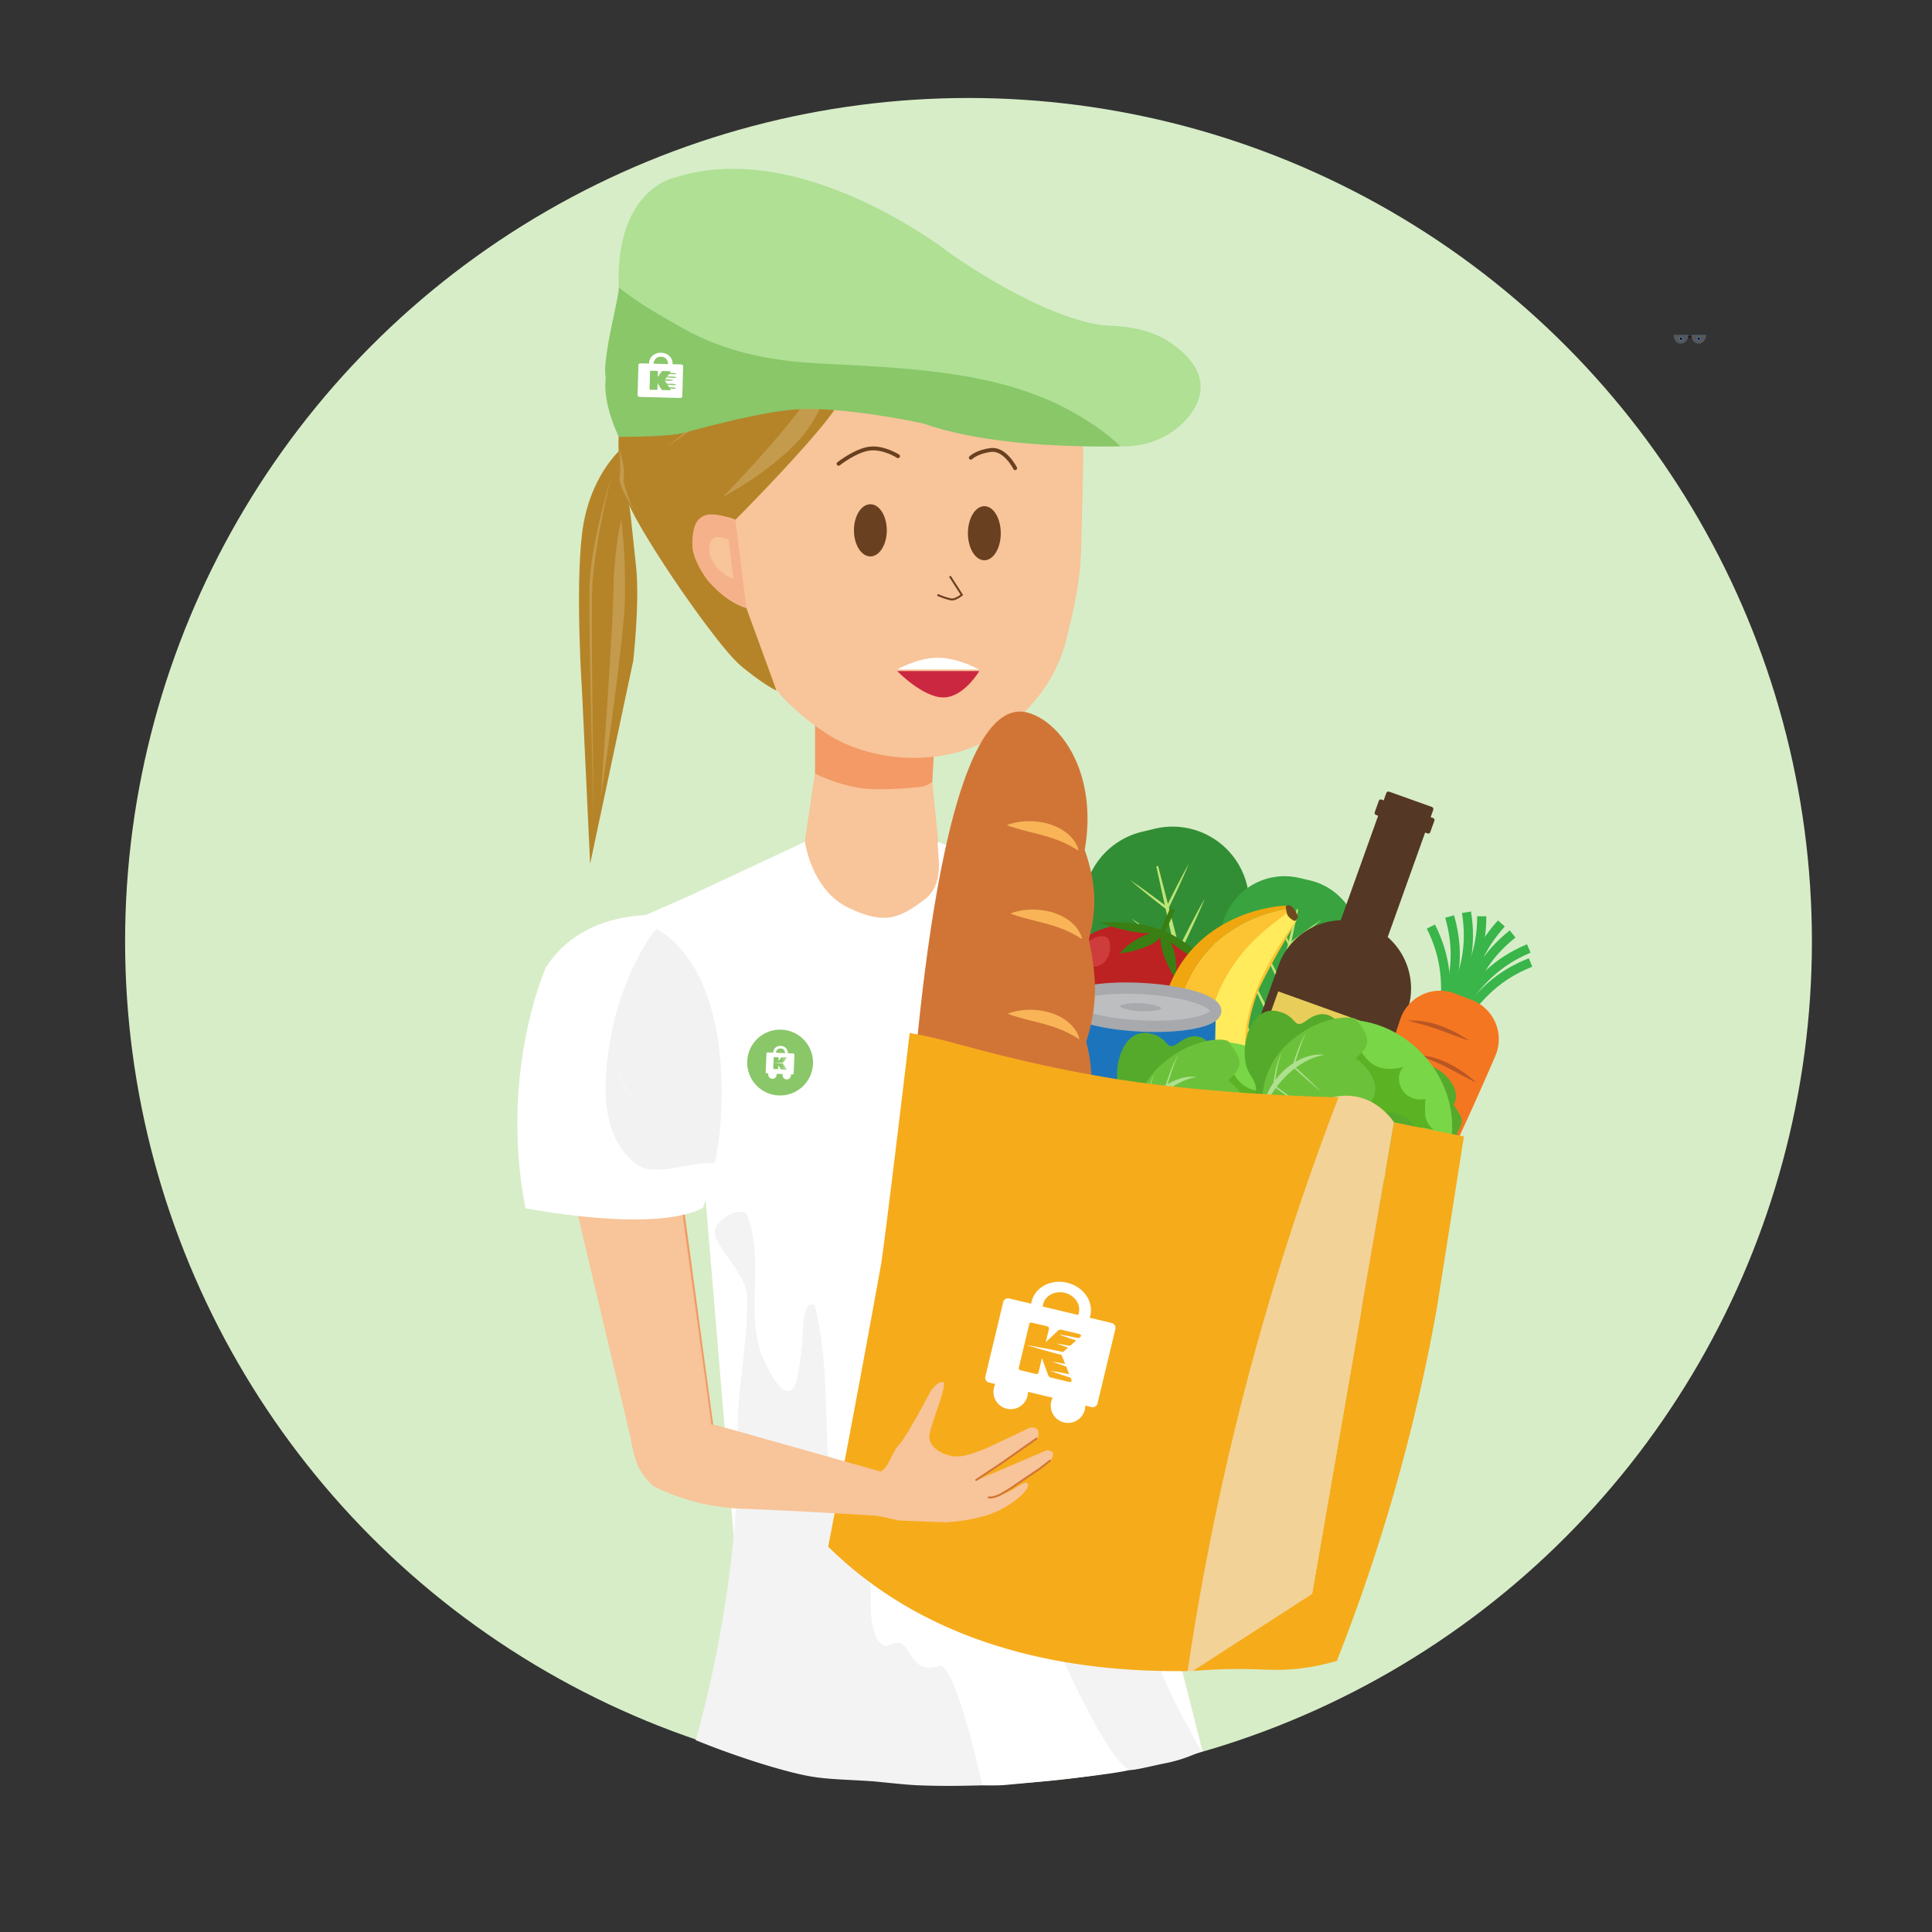 <svg xmlns="http://www.w3.org/2000/svg" xmlns:xlink="http://www.w3.org/1999/xlink" width="360" height="360"
     viewBox="0 0 1000 1000">
    <rect x="0" y="0" width="1000" height="1000" fill="#333333" stroke="none"/>
    <defs>
        <style>
            .cls-1 {
            clip-path: url(#clip-Green_Step_3.3);
            }

            .cls-2 {
            fill: #eaeaea;
            opacity: 0.2;
            }

            .cls-2, .cls-3 {
            stroke: #3B9CFF;
            stroke-width: 0.25px;
            }

            .cls-2, .cls-3, .cls-35, .cls-36, .cls-47 {
            stroke-miterlimit: 10;
            }

            .cls-3, .cls-4 {
            fill: #070000;
            }

            .cls-5 {
            fill: #d7edc8;
            }

            .cls-6 {
            fill: #f8c499;
            }

            .cls-47, .cls-7 {
            fill: #FFFFFF;
            }

            .cls-8 {
            fill: #f2f2f2;
            }

            .cls-9 {
            fill: #f39a66;
            }

            .cls-10 {
            fill: #b58428;
            }

            .cls-11 {
            fill: #cc2740;
            }

            .cls-12 {
            fill: #c49b4c;
            }

            .cls-13 {
            fill: #694020;
            }

            .cls-14, .cls-15, .cls-49, .cls-53 {
            fill: none;
            }

            .cls-14, .cls-15 {
            stroke: #694020;
            }

            .cls-14, .cls-49 {
            stroke-linecap: round;
            }

            .cls-14 {
            stroke-width: 2px;
            }

            .cls-16 {
            fill: #F3F3F3;
            }

            .cls-17, .cls-52 {
            fill: #89c769;
            }

            .cls-18 {
            fill: #328e34;
            }

            .cls-19 {
            fill: #bfe576;
            }

            .cls-20 {
            fill: #38a33f;
            }

            .cls-21 {
            fill: #bc2222;
            }

            .cls-22 {
            fill: #397f14;
            }

            .cls-23 {
            fill: #ce3c3c;
            }

            .cls-24 {
            fill: #543724;
            }

            .cls-25 {
            fill: #e8cd5b;
            }

            .cls-26 {
            fill: #ffe35a;
            }

            .cls-27 {
            fill: #f0a70f;
            }

            .cls-28 {
            fill: #fcc332;
            }

            .cls-29 {
            fill: #ffeb5c;
            }

            .cls-30 {
            fill: #704a1f;
            }

            .cls-31 {
            fill: #39b54a;
            }

            .cls-32 {
            fill: #f47621;
            }

            .cls-33 {
            fill: #ba5624;
            }

            .cls-34 {
            fill: #1c75bc;
            }

            .cls-35 {
            fill: #bcbec0;
            stroke: #a7a9ac;
            stroke-width: 5.838px;
            }

            .cls-36 {
            fill: #a7a9ac;
            stroke: #bcbec0;
            stroke-width: 1.758px;
            }

            .cls-37 {
            fill: #d17537;
            }

            .cls-38 {
            fill: #f9b458;
            }

            .cls-39 {
            fill: #55aa2b;
            }

            .cls-40 {
            fill: #79d647;
            }

            .cls-41 {
            fill: #5bb222;
            }

            .cls-42 {
            fill: #6cc13a;
            }

            .cls-43 {
            fill: #aee090;
            }

            .cls-44 {
            fill: #F6AB1B;
            }

            .cls-45 {
            fill: #f2d296;
            }

            .cls-46 {
            fill: #FBD13E;
            }

            .cls-47 {
            stroke: #3B9CFF;
            stroke-width: 1.099px;
            }

            .cls-48 {
            fill: #f39a65;
            }

            .cls-49 {
            stroke: #d17537;
            opacity: 0.996;
            }

            .cls-50 {
            fill: #f5b28a;
            }

            .cls-51 {
            fill: #afe094;
            }

            .cls-51, .cls-52, .cls-53 {
            fill-rule: evenodd;
            }
        </style>
        <clipPath id="clip-Green_Step_3.3">
            <rect width="1000" height="1000"/>
        </clipPath>
    </defs>
    <g id="Green_Step_3.3" data-name="Green Step_3.3" class="cls-1">
        <g id="Group_1155" data-name="Group 1155" transform="translate(263.548 167.497)">
            <g id="Group_1153" data-name="Group 1153">
                <path id="Path_2039" data-name="Path 2039" class="cls-2"
                      d="M602.851,5.887a4.737,4.737,0,0,0,.5,2.328,3.659,3.659,0,0,0,1.247,1.5,3.366,3.366,0,0,0,1.728.566,3.43,3.43,0,0,0,1.93-.524,3.9,3.9,0,0,0,1.407-1.514,4.681,4.681,0,0,0,.588-2.394Z"/>
                <circle id="Ellipse_109" data-name="Ellipse 109" class="cls-3" cx="0.717" cy="0.717" r="0.717"
                        transform="translate(605.833 7.095)"/>
            </g>
            <g id="Group_1154" data-name="Group 1154">
                <path id="Path_2040" data-name="Path 2040" class="cls-2"
                      d="M612.041,5.887a4.737,4.737,0,0,0,.5,2.328,3.659,3.659,0,0,0,1.247,1.5,3.366,3.366,0,0,0,1.728.566,3.43,3.43,0,0,0,1.93-.524,3.9,3.9,0,0,0,1.407-1.514,4.681,4.681,0,0,0,.588-2.394Z"/>
                <circle id="Ellipse_110" data-name="Ellipse 110" class="cls-3" cx="0.717" cy="0.717" r="0.717"
                        transform="translate(615.023 7.095)"/>
            </g>
            <rect id="Rectangle_321" data-name="Rectangle 321" class="cls-4" width="1.847" height="0.373"
                  transform="translate(610.19 6.722)"/>
        </g>
        <g id="Group_1752" data-name="Group 1752" transform="translate(-15 -13)">
            <g id="Group_1749" data-name="Group 1749" transform="translate(-16 -30.655)">
                <ellipse id="Ellipse_73" data-name="Ellipse 73" class="cls-5" cx="436.546" cy="436.546" rx="436.546"
                         ry="436.546" transform="translate(95.75 94.372)"/>
            </g>
            <g id="Group_1736" data-name="Group 1736" transform="translate(-6902 -2189.473)">
                <g id="Group_1714" data-name="Group 1714" transform="translate(7171.558 2318.795)">
                    <path id="Path_2871" data-name="Path 2871" class="cls-6"
                          d="M8476.755,4500.94l-8.738,59.279s13.016,5.483,26.549,12.462,51.51,21.084,51.51,21.084l-8.934-89.48a110.226,110.226,0,0,1-28.07,3.181C8494.44,4507.045,8476.755,4500.94,8476.755,4500.94Z"
                          transform="translate(-8309.367 -4218.188)"/>
                    <path id="Path_2870" data-name="Path 2870" class="cls-7"
                          d="M124.008,2.4,65.231,32.456,4.623,61.652,2.58,95.572,0,159.641l67.34-2.352,6.435-23.376.528,15.121,30.351,255.351,221.059-5.426-55.705-292.6L281.284,123l44.664-.038L289.431,33.233,192.705,0s.126,2.91.676,7.28c.809,6.388,1.3,16.665-6.517,22.915-12.332,9.859-19.8,14.11-39.257,5.5S124.008,2.4,124.008,2.4Z"
                          transform="matrix(0.999, 0.035, -0.035, 0.999, 38.274, 312.64)"/>
                    <g id="Group_1684" data-name="Group 1684"
                       transform="matrix(0.999, 0.035, -0.035, 0.999, 234.341, 334.03)">
                        <path id="Path_347" data-name="Path 347" class="cls-8"
                              d="M3.862,155.6c11.456,10.142,26.731,1.147,44.552,3.26,10.173-26.642.064-42.286,8.133-145.687C52.808,9.049,56.881,2.651,50.322,0,50.322,0-16.5,136.16,3.862,155.6ZM28.683,73.527c1.909,8.029,14.4,51.561,22.675,56.632,9.547,5.916,7.875-33.814,11.057-41.842,3.182-9.3,7.637-62.54-11.456-65.075C70.052,25.777,65.6,78.6,62.415,88.317c-3.182,8.029-6.3,9.968-15.847,4.052C37.657,87.3,30.592,81.555,28.683,73.527c-3.182-14.79,2.7-11.024,26.885-16.94C31.383,62.5,24.864,59.159,28.683,73.527Z"
                              transform="translate(0 57.315) rotate(-39)"/>
                        <path id="Path_348" data-name="Path 348" class="cls-7"
                              d="M31.09,139.329c13.68-18.26,10.363-50.721,7.047-73.039A205.164,205.164,0,0,0,23.628,15.163C21.556,9.888,18.239,4.207,12.851,2.178A12.326,12.326,0,0,0,9.12,1.367c4.145-2.435,30.261-5.681,46.842,30.027,0,0,25.7,53.562,17.41,131.875,0,0-52.231,12.579-71.3-1.217,0,0-.829-2.84-2.073-7.71C12.436,152.719,24.043,149.473,31.09,139.329Z"
                              transform="translate(50.468 16.876) rotate(-13)"/>
                    </g>
                    <g id="Group_1694" data-name="Group 1694" transform="translate(45.125 0)">
                        <path id="Path_2872" data-name="Path 2872" class="cls-9"
                              d="M8473.933,4482.858v27.761s14.252,7.372,28.9,8.015a179.071,179.071,0,0,0,26.131-1.18,12.824,12.824,0,0,0,5.659-2.52l1.007-17.743a225.319,225.319,0,0,1-31.587-5.9C8489.395,4487.2,8473.933,4482.858,8473.933,4482.858Z"
                              transform="translate(-8351.756 -4226.555)"/>
                        <path id="Path_2873" data-name="Path 2873" class="cls-6"
                              d="M8521.773,4350.537s-19.426,32.194-34.128,50.858-31.435,23.1-31.435,23.1l-36.682,10.291,36.682,64.1,26.219,33.66s13.477,14,27.763,21.647,36.93,12.9,61.062,7.07,50.479-28.521,57.861-58.519,7.61-35.682,8.116-62.769c.267-14.274,1.407-35.927,0-53.814-1.2-15.317-4.957-25.215-4.957-25.215s-21.874,14.5-39.7,17.591c-.3.053-34.227,2.744-44.26-4.655C8538.11,4366.361,8521.773,4350.537,8521.773,4350.537Z"
                              transform="translate(-8376.931 -4287.789)"/>
                        <path id="Path_2874" data-name="Path 2874" class="cls-10"
                              d="M8412.214,4387.023s-16.606,13.9-20.206,43.674,0,82.164,0,82.164l4.163,88.857,22.3-104.968s3.45-30.205,1.493-48.879-2.96-27.755-2.96-27.755Z"
                              transform="translate(-8390.408 -4270.904)"/>
                        <path id="Path_2875" data-name="Path 2875" class="cls-11"
                              d="M8502,4468.569s13.255,13.661,23.881,13.661,18.625-13.661,18.625-13.661Z"
                              transform="translate(-8337.304 -4237.557)"/>
                        <path id="Path_2876" data-name="Path 2876" class="cls-7"
                              d="M21.109,2.371c10.16,0,21.312,6.077,21.312,6.077H0S10.5,2.371,21.109,2.371Z"
                              transform="translate(164.697 221.732)"/>
                        <path id="Path_2877" data-name="Path 2877" class="cls-10"
                              d="M8529.568,4372.857s-2.619,14.311-18.979,34.415-45.7,49.553-45.7,49.553-13-5.249-18.1,0c-2.09,2.147-4.934,10.767-1.83,18.974,4.119,10.906,5.223,11.323,11.619,17.971a33.188,33.188,0,0,0,13.969,8.622l15.646,42.864s-6.287-2.84-17.877-12.38c-3.936-3.237-8.826-9.079-13.953-15.651-18.717-23.983-44-63.016-46.125-72.681s-7.482-25.974,0-54.312,19.832-50.227,29.926-59.041,16.912-8.707,45.645-14.93,49.779,20.487,49.779,20.487,59.283-9.106,82.1,11.019,27.559,30.449,27.559,46.693c0,0-42.742,18.861-70.822,12.812S8529.568,4372.857,8529.568,4372.857Z"
                              transform="translate(-8383.94 -4304.086)"/>
                        <path id="Path_2879" data-name="Path 2879" class="cls-12"
                              d="M0,13.016S17.346,0,40.537,0,92.765,13.016,92.765,13.016s-32.2-3.463-55.394-3.463S0,13.016,0,13.016Z"
                              transform="matrix(-0.616, 0.788, -0.788, -0.616, 141.89, 75.858)"/>
                        <path id="Path_2929" data-name="Path 2929" class="cls-12"
                              d="M0,2.56A298.024,298.024,0,0,1,40.152,0C63.344,0,143.778,10.709,143.778,10.709S60.563,6.023,37.371,6.023,0,2.56,0,2.56Z"
                              transform="translate(24.465 152.874) rotate(91)"/>
                        <path id="Path_2930" data-name="Path 2930" class="cls-12"
                              d="M0,0S36.433,8.585,59.624,8.585,176.867,5.621,176.867,5.621,80.035,9.956,56.844,9.956,0,0,0,0Z"
                              transform="translate(16.342 131.948) rotate(91)"/>
                        <path id="Path_2883" data-name="Path 2883" class="cls-12"
                              d="M0,13.016S17.346,0,40.537,0,92.765,13.016,92.765,13.016s-32.2-3.463-55.394-3.463S0,13.016,0,13.016Z"
                              transform="matrix(-0.946, -0.326, 0.326, -0.946, 231.856, 110.639)"/>
                        <path id="Path_2886" data-name="Path 2886" class="cls-12"
                              d="M0,5A179.615,179.615,0,0,1,41.845,0c23.191,0,50.92,5,50.92,5s-32.2-3.463-55.394-3.463S0,5,0,5Z"
                              transform="matrix(-0.946, -0.326, 0.326, -0.946, 234.465, 66.494)"/>
                        <path id="Path_2884" data-name="Path 2884" class="cls-12"
                              d="M0,5A179.615,179.615,0,0,1,41.845,0c23.191,0,50.92,5,50.92,5s-32.2-3.463-55.394-3.463S0,5,0,5Z"
                              transform="matrix(-0.731, 0.682, -0.682, -0.731, 115.881, 55.793)"/>
                        <path id="Path_2885" data-name="Path 2885" class="cls-12"
                              d="M0,11.812s25.615,9.757,48.806,9.757S104.908,0,104.908,0,71.936,17.938,48.744,17.938,0,11.812,0,11.812Z"
                              transform="matrix(-0.719, 0.695, -0.695, -0.719, 104.505, 15.515)"/>
                        <path id="Path_2880" data-name="Path 2880" class="cls-12"
                              d="M0,13.093S11.116,4.974,15.492,4.974,29.46,0,29.46,0,19.444,2.8,15.069,2.8,0,13.093,0,13.093Z"
                              transform="translate(15.356 144.872) rotate(-79)"/>
                        <ellipse id="Ellipse_208" data-name="Ellipse 208" class="cls-13" cx="8.5" cy="13.5" rx="8.5"
                                 ry="13.5" transform="translate(142.317 144.678)"/>
                        <ellipse id="Ellipse_209" data-name="Ellipse 209" class="cls-13" cx="8.5" cy="14" rx="8.5"
                                 ry="14" transform="translate(201.317 145.678)"/>
                        <path id="Path_2936" data-name="Path 2936" class="cls-14"
                              d="M8480.049,4395.752s8.9-7.029,16.161-7.86,14.617,3.937,14.617,3.937"
                              transform="translate(-8345.683 -4272.021)"/>
                        <path id="Path_2937" data-name="Path 2937" class="cls-14"
                              d="M8481.5,4395.511s3.236-3.174,10.5-4.006,12.447,9.431,12.447,9.431"
                              transform="translate(-8278.688 -4274.92)"/>
                        <path id="Path_2938" data-name="Path 2938" class="cls-15"
                              d="M8530.94,4434.868l6.176,9.595s-3.316,2.764-5.612,2.357a35.417,35.417,0,0,1-7-2.357"
                              transform="translate(-8338.957 -4252.898)"/>
                    </g>
                    <path id="Path_2895" data-name="Path 2895" class="cls-7"
                          d="M.473,192.293s-3.224,49.2,7.159,127.752-6.757,92.9-6.757,92.9-7.485,23.511,109.8,23.737c.516,0,1.876-.154,3.936-.137,8.485.069,29.865.048,35.726-.667,2.871-.35,50.624-6.358,63.891-9.876a229.838,229.838,0,0,0,38.151-11.262L160.841,99.921s27.6-44.155-55.987-63.81L13.262,0"
                          transform="matrix(0.999, 0.035, -0.035, 0.999, 130.252, 366.929)"/>
                    <path id="Path_2896" data-name="Path 2896" class="cls-16"
                          d="M133.273,320.241s4.212-65.555-4.462-65.491c-4.3,0-9.314-.578-11.8-6.941-1.138-2.956-1.635-6.812-3.235-9-2.844-3.791-7.288.45-10.309-2.892-3.413-3.792-2.169-13.238-.391-19.729,14.291-51.668,11.66-60.665,5.439-49.483-2.631,4.755-6.257,9.961-9.7,7.39-.355-40.936,18.237-75.7,19.517-116.574-3.306-3.856-7,3.6-9.029,9.7a162.526,162.526,0,0,1-9.385,22.621c-1.493,2.892-3.2,5.848-5.368,6.491-5.368,1.607-8.39-10.6-9.492-20.243-2.808-24.356,15.226-48.65,12.418-73.005C96.756-3.141,78.1.673,78.707,8.963c.727,10.007,9.794,23.551,7.237,34.311-4.976,20.955-18.68,45.858-24.239,67.013C41.129,188.6-2.947,256.917-2.947,256.917a427.77,427.77,0,0,0,35.9,25.291C51.8,293.911,54.869,294.015,78.34,302.3c1.552.5,16.2,6.554,22,8.5C117.558,316.56,133.273,320.241,133.273,320.241Z"
                          transform="translate(37.526 536.595) rotate(-16)"/>
                    <path id="Path_2897" data-name="Path 2897" class="cls-16"
                          d="M18.076,70c5.641-2.708,2.851-8.522,4.913-12.942,2.548-.4,4.792,1.075,6.733,2.23s5.156,2.071,6.915.836a2.591,2.591,0,0,0,.91-2.668c-.91-10.115-8.068-20.189-4.792-30.1,5.52.279,6.672,5.217,10.191,8.044a4.216,4.216,0,0,0,3.458,1c.243-.08,10.911-22.125,11.093-22.245,2.313,3.938,12.3-19.215,13.245-13.11,1.953,12.563,10.069,46.219,9.943,46.851-.425,2.031,8.718,69.708,8.718,69.708-5.707-.64,4.76,30.179,11.732,57.849,2.622,10.407,23.189,43.437,23.189,43.437a76.51,76.51,0,0,1-17.62,6.767c-8.643,1.99-18.173,4.982-19.667,4.162C64.813,217.589,6.339,73.7,0,71.15,5.459,70.274,13.163,72.345,18.076,70Z"
                          transform="matrix(0.999, 0.035, -0.035, 0.999, 250.738, 567.001)"/>
                    <g id="Group_1693" data-name="Group 1693"
                       transform="matrix(0.999, 0.035, -0.035, 0.999, 132.788, 416.026)">
                        <ellipse id="Ellipse_202" data-name="Ellipse 202" class="cls-17" cx="17.047" cy="17.047"
                                 rx="17.047" ry="17.047" transform="translate(0 0)"/>
                        <g id="Group_1692" data-name="Group 1692" transform="translate(9.762 8.443)">
                            <g id="Group_738" data-name="Group 738" transform="translate(0 0)">
                                <g id="Group_736" data-name="Group 736">
                                    <g id="Group_735" data-name="Group 735">
                                        <g id="Group_733" data-name="Group 733" transform="translate(1.373 12.824)">
                                            <path id="Wheel_2_9_" class="cls-7"
                                                  d="M2.185,0A2.172,2.172,0,1,1,0,2.16,2.172,2.172,0,0,1,2.185,0Z"
                                                  transform="translate(0 0)"/>
                                            <path id="Wheel_1_9_" class="cls-7"
                                                  d="M2.184,0A2.175,2.175,0,1,1,0,2.16,2.173,2.173,0,0,1,2.184,0Z"
                                                  transform="translate(7.413 0.041)"/>
                                        </g>
                                        <path id="Cart_9_" class="cls-7"
                                              d="M13.911,3.664l-2.8-.016,0-.29A3.588,3.588,0,0,0,7.336,0,3.588,3.588,0,0,0,3.523,3.316l0,.29L.719,3.59a.624.624,0,0,0-.664.577L0,13.885a.623.623,0,0,0,.658.584l13.192.074a.624.624,0,0,0,.665-.576l.055-9.719A.625.625,0,0,0,13.911,3.664ZM9.624,3.64,5.006,3.614l0-.29a2.182,2.182,0,0,1,2.32-2.018,2.182,2.182,0,0,1,2.3,2.044Z"/>
                                        <g id="Group_734" data-name="Group 734" transform="translate(3.845 5.904)">
                                            <path id="Path_1134" data-name="Path 1134" class="cls-17"
                                                  d="M.082,6.091A.211.211,0,0,1,0,5.924L.024,1.682l0-.466L.032.237A.213.213,0,0,1,.116.069.3.3,0,0,1,.314,0L2.3.011a.3.3,0,0,1,.2.071.214.214,0,0,1,.083.168l-.01,1.743L3.759.213A.46.46,0,0,1,4.177.021l2.3.013a.24.24,0,0,1,.161.058.175.175,0,0,1,.068.137.162.162,0,0,1-.032.1L4.785,2.974,6.819,5.908a.141.141,0,0,1,.031.1.173.173,0,0,1-.068.136A.243.243,0,0,1,6.62,6.2L4.247,6.184a.525.525,0,0,1-.281-.067.441.441,0,0,1-.145-.138L2.561,4.052,2.55,5.937a.213.213,0,0,1-.084.166.293.293,0,0,1-.2.069L.279,6.162A.286.286,0,0,1,.082,6.091Z"
                                                  transform="translate(0 0)"/>
                                        </g>
                                    </g>
                                </g>
                                <g id="Group_737" data-name="Group 737" transform="translate(4.114 6.466)">
                                    <path id="Path_1135" data-name="Path 1135" class="cls-7"
                                          d="M4.621.255C4.627-.218,0,.112,0,.112S4.615.72,4.621.255Z"
                                          transform="translate(3.649 3.519)"/>
                                    <path id="Path_1136" data-name="Path 1136" class="cls-7"
                                          d="M7.252.213C7.217-.26,0,.2,0,.2S7.286.679,7.252.213Z"
                                          transform="translate(0 2.138)"/>
                                    <path id="Path_1137" data-name="Path 1137" class="cls-7"
                                          d="M4.621.255C4.627-.217,0,.111,0,.111S4.616.719,4.621.255Z"
                                          transform="translate(3.662 1.172)"/>
                                    <path id="Path_1138" data-name="Path 1138" class="cls-7"
                                          d="M4.62.255C4.626-.218,0,.112,0,.112S4.615.72,4.62.255Z"
                                          transform="translate(3.643 4.691)"/>
                                    <path id="Path_1139" data-name="Path 1139" class="cls-7"
                                          d="M4.621.254C4.627-.217,0,.111,0,.111S4.615.719,4.621.254Z"
                                          transform="translate(3.669 0)"/>
                                </g>
                            </g>
                        </g>
                    </g>
                    <g id="Group_1702" data-name="Group 1702" transform="matrix(1, -0.017, 0.017, 1, 166.778, 253.812)">
                        <g id="Group_1305" data-name="Group 1305" transform="translate(137.603 60.854)">
                            <g id="Group_1293" data-name="Group 1293" transform="translate(0 0)">
                                <path id="Path_2384" data-name="Path 2384" class="cls-18"
                                      d="M37.687.947,31.08,2.411A39.647,39.647,0,0,0,.947,49.7L8.56,84.051C18.309,128.059,57.573,130.6,57.573,130.6a4.274,4.274,0,0,1,1.665,2.538l8.105,36.577a1.165,1.165,0,0,0,1.39.886l6.077-1.346a1.166,1.166,0,0,0,.885-1.391L67.617,131.4a4.275,4.275,0,0,1,.432-2.994s35.03-15.613,24.534-62.975L84.974,31.081A39.65,39.65,0,0,0,37.687.947Z"/>
                                <g id="Group_1284" data-name="Group 1284" transform="translate(38.165 20.221)">
                                    <g id="Group_1283" data-name="Group 1283" transform="translate(0 0)">
                                        <path id="Path_2385" data-name="Path 2385" class="cls-19"
                                              d="M.949,0,36.792,149l-6.341,1.4L0,.211Z"/>
                                    </g>
                                </g>
                                <g id="Group_1286" data-name="Group 1286" transform="translate(24.345 19.358)">
                                    <g id="Group_1285" data-name="Group 1285" transform="translate(0 0)">
                                        <path id="Path_2386" data-name="Path 2386" class="cls-19"
                                              d="M0,7.794c1.671,1.15,3.31,2.34,4.95,3.532s3.261,2.4,4.873,3.629,3.221,2.455,4.824,3.689,3.187,2.5,4.782,3.743l-.976.212c.969-1.91,1.962-3.808,2.942-5.713,1.005-1.892,1.991-3.793,3.015-5.674S26.458,7.447,27.5,5.575l1.586-2.8q.8-1.4,1.625-2.777-.636,1.48-1.3,2.945L28.08,5.871q-1.358,2.913-2.752,5.809c-.923,1.934-1.884,3.848-2.826,5.772-.967,1.911-1.922,3.828-2.9,5.734l-.362.706-.614-.495c-1.576-1.27-3.166-2.523-4.732-3.806s-3.139-2.557-4.689-3.86S6.1,13.126,4.564,11.81,1.5,9.16,0,7.794Z"/>
                                    </g>
                                </g>
                                <g id="Group_1288" data-name="Group 1288" transform="translate(24.714 37.331)">
                                    <g id="Group_1287" data-name="Group 1287">
                                        <path id="Path_2387" data-name="Path 2387" class="cls-19"
                                              d="M0,9.739q1.563,1.082,3.107,2.187l3.077,2.225,3.053,2.255c1.021.748,2.024,1.518,3.036,2.278S14.3,20.2,15.294,20.978L18.3,23.293c1.005.767,2,1.552,2.991,2.333l2.983,2.344-1.22.265c.6-1.2,1.223-2.379,1.834-3.571L26.729,21.1c1.256-2.363,2.488-4.738,3.768-7.09l1.914-3.529,1.945-3.514L36.339,3.47q1-1.744,2.03-3.47-.794,1.848-1.619,3.68L35.083,7.336l-1.7,3.636-1.735,3.621c-1.153,2.416-2.354,4.807-3.53,7.211l-1.807,3.585c-.606,1.192-1.2,2.394-1.816,3.58l-.458.876-.762-.611-2.96-2.372c-.986-.791-1.976-1.578-2.952-2.383l-2.937-2.4c-.983-.8-1.948-1.613-2.921-2.421S9.554,18.043,8.593,17.22L5.7,14.759l-2.866-2.49Q1.407,11.016,0,9.739Z"/>
                                    </g>
                                </g>
                                <g id="Group_1290" data-name="Group 1290" transform="translate(26.056 56.036)">
                                    <g id="Group_1289" data-name="Group 1289">
                                        <path id="Path_2388" data-name="Path 2388" class="cls-19"
                                              d="M0,11.248q1.8,1.25,3.588,2.525c1.192.847,2.368,1.714,3.553,2.57l3.526,2.6c1.178.864,2.336,1.753,3.5,2.631s2.336,1.753,3.49,2.649L21.131,26.9c1.161.886,2.306,1.792,3.454,2.694L28.03,32.3l-1.409.306c.689-1.383,1.413-2.748,2.117-4.124l2.127-4.118,2.166-4.1c.721-1.367,1.443-2.733,2.185-4.089L37.428,12.1l2.247-4.057,1.142-2.019,1.147-2.017Q43.116,1.994,44.307,0q-.917,2.135-1.87,4.25l-.959,2.112-.965,2.109-1.968,4.2-2,4.182c-.664,1.4-1.347,2.782-2.03,4.168L32.465,25.18l-2.087,4.139c-.7,1.378-1.381,2.764-2.1,4.134l-.529,1.012-.881-.706-3.418-2.739c-1.139-.913-2.282-1.822-3.409-2.751l-3.392-2.773c-1.135-.92-2.25-1.864-3.373-2.8s-2.25-1.864-3.358-2.815L6.585,17.042c-1.1-.959-2.215-1.907-3.31-2.875S1.085,12.23,0,11.248Z"/>
                                    </g>
                                </g>
                                <g id="Group_1292" data-name="Group 1292" transform="translate(25.097 73.008)">
                                    <g id="Group_1291" data-name="Group 1291" transform="translate(0 0)">
                                        <path id="Path_2389" data-name="Path 2389" class="cls-19"
                                              d="M0,13.788c1.479,1.016,2.94,2.053,4.4,3.1s2.9,2.1,4.355,3.15l2.163,1.594,2.158,1.6c1.445,1.059,2.865,2.149,4.3,3.224S20.234,28.6,21.647,29.7L25.9,32.972c.707.548,1.422,1.088,2.123,1.644l2.111,1.658,4.222,3.317-1.727.375c.845-1.7,1.731-3.369,2.6-5.054l2.608-5.048,2.656-5.023c.884-1.675,1.769-3.349,2.677-5.013l2.709-5L48.63,9.859l1.4-2.475c.469-.823.928-1.653,1.406-2.472.946-1.644,1.9-3.285,2.874-4.912-.743,1.747-1.516,3.479-2.292,5.209-.383.868-.785,1.725-1.177,2.589l-1.183,2.586-2.412,5.148L44.79,20.658c-.814,1.711-1.65,3.41-2.488,5.109l-2.509,5.1-2.558,5.073c-.858,1.688-1.694,3.388-2.57,5.067l-.647,1.24-1.079-.865-4.19-3.358-2.095-1.679c-.7-.556-1.389-1.129-2.083-1.693l-4.157-3.4c-1.391-1.126-2.757-2.284-4.135-3.427s-2.756-2.284-4.117-3.451l-2.047-1.739L8.072,20.89c-1.351-1.176-2.715-2.338-4.057-3.525S1.325,15,0,13.788Z"/>
                                    </g>
                                </g>
                            </g>
                            <g id="Group_1304" data-name="Group 1304" transform="translate(62.88 26.642)">
                                <path id="Path_2390" data-name="Path 2390" class="cls-20"
                                      d="M54.448,2.336,48.959.978a33.132,33.132,0,0,0-40.12,24.2L1.776,53.726c-9.046,36.563,19.4,53.052,19.4,53.052a3.57,3.57,0,0,1,.3,2.519l-7.519,30.391a.975.975,0,0,0,.711,1.18l5.051,1.249a.975.975,0,0,0,1.18-.71l7.5-30.3a3.576,3.576,0,0,1,1.435-2.082S61.855,110.352,71.592,71l7.062-28.546A33.131,33.131,0,0,0,54.448,2.336Z"
                                      transform="translate(0 0)"/>
                                <g id="Group_1295" data-name="Group 1295" transform="translate(14.575 17.098)">
                                    <g id="Group_1294" data-name="Group 1294" transform="translate(0 0)">
                                        <path id="Path_2391" data-name="Path 2391" class="cls-19"
                                              d="M33.783.2,5.268,125.05,0,123.746,32.994,0Z"/>
                                    </g>
                                </g>
                                <g id="Group_1297" data-name="Group 1297" transform="translate(34.728 16.996)">
                                    <g id="Group_1296" data-name="Group 1296">
                                        <path id="Path_2392" data-name="Path 2392" class="cls-19"
                                              d="M0,0C.824,1.481,1.609,2.982,2.393,4.482s1.548,3.01,2.3,4.526,1.5,3.034,2.242,4.553,1.459,3.052,2.19,4.578l-.81-.2,4.323-3.183c1.455-1.043,2.9-2.1,4.365-3.128s2.931-2.057,4.407-3.072,2.962-2.014,4.474-2.981c-1.363,1.166-2.758,2.29-4.15,3.418s-2.8,2.23-4.217,3.326-2.84,2.18-4.259,3.271L8.958,18.8l-.531.4-.278-.6c-.709-1.536-1.433-3.065-2.129-4.607s-1.4-3.08-2.077-4.631S2.589,6.259,1.925,4.7.615,1.58,0,0Z"/>
                                    </g>
                                </g>
                                <g id="Group_1299" data-name="Group 1299" transform="translate(27.606 32.042)">
                                    <g id="Group_1298" data-name="Group 1298">
                                        <path id="Path_2393" data-name="Path 2393" class="cls-19"
                                              d="M0,0C1.03,1.851,2.01,3.725,2.99,5.6s1.935,3.761,2.874,5.655c.471.946.951,1.889,1.41,2.84l1.391,2.849c.468.948.918,1.9,1.373,2.858L11.4,22.664l-1.012-.255c.892-.674,1.8-1.327,2.7-1.992l2.7-1.986c1.818-1.3,3.623-2.623,5.454-3.908s3.662-2.571,5.5-3.838l2.782-1.88q1.395-.934,2.808-1.844-1.281,1.089-2.578,2.153l-2.606,2.117q-2.623,2.095-5.269,4.156c-1.76,1.38-3.547,2.724-5.321,4.086L13.88,21.486c-.9.667-1.785,1.348-2.689,2.005l-.668.486-.344-.74L8.843,20.361c-.445-.959-.893-1.915-1.325-2.88L6.212,14.592c-.44-.961-.859-1.931-1.287-2.9C4.066,9.764,3.234,7.82,2.4,5.874S.769,1.974,0,0Z"/>
                                    </g>
                                </g>
                                <g id="Group_1301" data-name="Group 1301" transform="translate(21.103 47.673)">
                                    <g id="Group_1300" data-name="Group 1300" transform="translate(0 0)">
                                        <path id="Path_2394" data-name="Path 2394" class="cls-19"
                                              d="M0,0Q.886,1.606,1.748,3.223L3.453,6.466,5.125,9.725c.561,1.085,1.1,2.18,1.646,3.271s1.1,2.181,1.628,3.28L10,19.566c.539,1.095,1.06,2.2,1.585,3.3l1.573,3.305L12,25.878c1.03-.779,2.078-1.533,3.117-2.3l3.122-2.293c2.1-1.5,4.183-3.029,6.3-4.513L27.7,14.542l3.189-2.2L34.1,10.168q1.612-1.079,3.243-2.13Q35.868,9.3,34.368,10.525L31.359,12.97l-3.033,2.413-3.053,2.386c-2.033,1.594-4.1,3.146-6.145,4.719l-3.1,2.323c-1.036.771-2.061,1.556-3.105,2.316l-.772.561-.4-.855-1.542-3.321C9.7,22.407,9.183,21.3,8.684,20.188L7.175,16.853c-.508-1.109-.992-2.23-1.487-3.346S4.7,11.276,4.221,10.152L2.778,6.786,1.368,3.4Q.666,1.707,0,0Z"/>
                                    </g>
                                </g>
                                <g id="Group_1303" data-name="Group 1303" transform="translate(13.138 61.923)">
                                    <g id="Group_1302" data-name="Group 1302">
                                        <path id="Path_2395" data-name="Path 2395" class="cls-19"
                                              d="M0,0C.724,1.312,1.441,2.628,2.142,3.951S3.535,6.6,4.232,7.927l2.049,3.994c.688,1.33,1.346,2.672,2.018,4.01s1.346,2.673,2,4.02l1.968,4.033c.662,1.341,1.3,2.694,1.943,4.045l1.928,4.051L14.7,31.72c1.262-.955,2.547-1.879,3.82-2.819L22.35,26.09,26.2,23.316c1.284-.926,2.568-1.851,3.866-2.757l3.885-2.733,3.908-2.7,1.968-1.333,1.97-1.328,1.98-1.315,1.995-1.3-1.818,1.534L42.124,12.9l-1.842,1.5-1.845,1.5-3.718,2.958-3.741,2.925c-1.245.979-2.5,1.94-3.76,2.9l-3.772,2.884-3.8,2.848c-1.27.945-2.526,1.908-3.806,2.838l-.946.688-.487-1.048-1.889-4.07c-.63-1.356-1.264-2.711-1.875-4.077l-1.85-4.088c-.623-1.36-1.216-2.734-1.822-4.1s-1.215-2.734-1.8-4.112L3.4,8.316C2.828,6.933,2.24,5.558,1.676,4.17S.548,1.395,0,0Z"/>
                                    </g>
                                </g>
                            </g>
                        </g>
                        <g id="Group_1308" data-name="Group 1308" transform="translate(122.64 102.919)">
                            <path id="Path_2396" data-name="Path 2396" class="cls-21"
                                  d="M78.743,53.969C70.722,72.84,47.194,80.9,26.193,71.976s-31.524-31.46-23.5-50.33S34.237-5.288,55.239,3.638,86.763,35.1,78.743,53.969Z"
                                  transform="translate(0 8.269)"/>
                            <g id="Group_1307" data-name="Group 1307" transform="translate(23.346 0)">
                                <path id="Path_2397" data-name="Path 2397" class="cls-22"
                                      d="M32.71,5.085C26.586,1.641,12.307-.763,0,.223,12.021,4.846,27.017,7.858,32.71,5.085Z"
                                      transform="translate(0 6.809)"/>
                                <path id="Path_2398" data-name="Path 2398" class="cls-22"
                                      d="M22.653.044C16.186-.5,6.052,3.99,0,10.976,10.816,9.853,21.887,5.639,22.653.044Z"
                                      transform="translate(10.177 12.096)"/>
                                <path id="Path_2399" data-name="Path 2399" class="cls-22"
                                      d="M.953,0C-1.5,3.682.848,14.2,7.26,24.306,9.014,16.347,7.244,5.472.953,0Z"
                                      transform="translate(31.299 11.895)"/>
                                <path id="Path_2400" data-name="Path 2400" class="cls-22"
                                      d="M0,0C2.7,4.957,14.474,13.81,27.6,19.972,20.222,11.271,8.329,1.739,0,0Z"
                                      transform="translate(30.747 11.345)"/>
                                <g id="Group_1306" data-name="Group 1306" transform="translate(30.865 0)">
                                    <rect id="Rectangle_326" data-name="Rectangle 326" class="cls-22" width="13.899"
                                          height="2.653" transform="translate(0 12.641) rotate(-65.431)"/>
                                </g>
                            </g>
                            <path id="Path_2401" data-name="Path 2401" class="cls-23"
                                  d="M13.221,14.026C8.938,17.251,2.411,15.421.639,13.067S.9,6.192,5.187,2.968,14.378-.963,16.151,1.389,17.5,10.8,13.221,14.026Z"
                                  transform="translate(11.441 14.052)"/>
                        </g>
                        <g id="Group_1309" data-name="Group 1309" transform="translate(199.339 44.615)">
                            <path id="Path_2402" data-name="Path 2402" class="cls-24"
                                  d="M95.559,75.294,115.848,21.53l1.292.487A1.056,1.056,0,0,0,118.5,21.4l2.237-5.926a1.055,1.055,0,0,0-.615-1.36l-1.292-.487,1.4-3.723a1.218,1.218,0,0,0-.709-1.57L97.645.079a1.219,1.219,0,0,0-1.57.709l-1.4,3.723-1.14-.43a1.055,1.055,0,0,0-1.36.615l-2.237,5.926a1.056,1.056,0,0,0,.615,1.36l1.14.43L71.4,66.176A35.327,35.327,0,0,0,38.821,89.024L0,191.893l66.1,24.944,38.822-102.869A35.328,35.328,0,0,0,95.559,75.294Z"
                                  transform="translate(0 0)"/>
                            <rect id="Rectangle_327" data-name="Rectangle 327" class="cls-25" width="69.02"
                                  height="62.695" transform="matrix(0.354, -0.935, 0.935, 0.354, 14.011, 166.966)"/>
                        </g>
                        <g id="Group_1310" data-name="Group 1310" transform="translate(174.686 102.542)">
                            <path id="Path_2403" data-name="Path 2403" class="cls-26"
                                  d="M13.3,6.354c5.208,7.565,21.308,17.273,29.092,20.266,4.5,1.731,8.785,1.926,11.7,2.515a8.561,8.561,0,0,1,1.2-.811,11.339,11.339,0,0,1,1.321-1.191c-2.589-1.289-8.081-.944-13.918-3.189-7.786-2.993-23.885-12.7-29.092-20.266C10.886-.268,7.9-.688,5.244.773A20.884,20.884,0,0,0,0,13.431,21.088,21.088,0,0,1,4.939,3.448C7.592,1.987,10.582,2.406,13.3,6.354Z"
                                  transform="translate(75.372 154.89)"/>
                            <path id="Path_2404" data-name="Path 2404" class="cls-27"
                                  d="M9.07,95.387C-.024,17.341,52.542,3.538,70.566,1.313a3.5,3.5,0,0,0-2.185-1.3C65.808-.277-9.709,2.161,1.048,94.474c11.951,67.711,57,82.063,73.537,82.193C54.61,172.653,19.423,154.041,9.07,95.387Z"
                                  transform="translate(0 0.215)"/>
                            <path id="Path_2405" data-name="Path 2405" class="cls-27"
                                  d="M50.549,39.55c-1.562-3.074-3.728-7.3-8.542-9.635C33.878,25.981,19.084,19.783,7.116,19.172-.5,18.783,2.171,5.751,7.654,0,.7,3.831-3.946,20.639,4.717,21.081c11.969.611,26.763,6.81,34.891,10.744,7.255,3.511,8.5,11.355,10.72,13.023A20.33,20.33,0,0,1,50.549,39.55Z"
                                  transform="translate(72.961 155.665)"/>
                            <path id="Path_2406" data-name="Path 2406" class="cls-28"
                                  d="M1.048,94.075c10.352,58.654,45.539,77.265,65.515,81.28a13.728,13.728,0,0,0,5.164-.7c5.352-1.2,9.086-8.274,9.26-9.078,1.39-6.476,3.807-15.686-9.953-27.217C60.779,129.763,22.71,94.152,45.277,41.126,57.915,16.482,66.26,6.8,65.275,4.882A23.067,23.067,0,0,0,62.544,0C44.521,2.225-8.046,16.029,1.048,94.075Z"
                                  transform="translate(8.022 1.528)"/>
                            <path id="Path_2407" data-name="Path 2407" class="cls-26"
                                  d="M0,1.184A5.66,5.66,0,0,1,2.083.471,3.508,3.508,0,0,0,1.343,0,11.469,11.469,0,0,0,0,1.184Z"
                                  transform="translate(130.644 182.025)"/>
                            <path id="Path_2408" data-name="Path 2408" class="cls-28"
                                  d="M4.71,17.272c11.968.61,26.763,6.809,34.891,10.743,4.814,2.33,6.981,6.56,8.542,9.635.827-4.856,3.244-9.045,5.935-11.194-2.918-.588-7.177-.779-11.681-2.51C34.612,20.953,18.513,11.245,13.3,3.68,10.587-.269,7.6-.688,4.943.774A21.078,21.078,0,0,0,0,10.757C-.088,14.295,1.244,17.094,4.71,17.272Z"
                                  transform="translate(75.368 157.566)"/>
                            <path id="Path_2409" data-name="Path 2409" class="cls-29"
                                  d="M44.5,0C38.229,5.707,4.658,22.984.42,69.054c-5.494,59.716,44.626,84.361,50.274,87.231,9.673,4.913,22.577-1.022,3.146-18.952-20.39-18.814-36.2-40.5-32.727-74.311,2.8-27.268,23.745-53.2,26.933-57.84C49.172,3.542,49.283.244,44.5,0Z"
                                  transform="translate(24.641 3.29)"/>
                            <path id="Path_2410" data-name="Path 2410" class="cls-30"
                                  d="M4.041,8.086c.931.487,2.035-1.315,2.075-2.054s-1.592-3.95-2.76-4.989S1.262-.245.372.235C-.48.693.39,3.4.454,4.1.627,5.98,3.368,7.734,4.041,8.086Z"
                                  transform="translate(67.787 0)"/>
                            <path id="Path_2411" data-name="Path 2411" class="cls-30"
                                  d="M.085,18.017a1.433,1.433,0,0,0,.851.332c2.856.024,9.859-13.022,9.391-16.838A2.294,2.294,0,0,0,9.522,0C4.843.521-.756,9,.085,18.017Z"
                                  transform="translate(123.204 182.496)"/>
                        </g>
                        <g id="Group_1320" data-name="Group 1320" transform="translate(261.411 107.422)">
                            <g id="Group_1319" data-name="Group 1319" transform="translate(53.787 0)">
                                <g id="Group_1311" data-name="Group 1311" transform="translate(6.992 1.78)">
                                    <path id="Path_2412" data-name="Path 2412" class="cls-31"
                                          d="M0,47.428C5.1,30.94,7.17,18.095,2.642,1.228L7.216,0C12.04,17.971,9.883,31.513,4.525,48.828Z"/>
                                </g>
                                <g id="Group_1312" data-name="Group 1312" transform="translate(0 6.398)">
                                    <path id="Path_2413" data-name="Path 2413" class="cls-31"
                                          d="M5.83,47.95C7.839,30.808,7.528,17.8,0,2.042L4.274,0c8.022,16.79,8.371,30.5,6.261,48.5Z"
                                          transform="translate(0 0)"/>
                                </g>
                                <g id="Group_1313" data-name="Group 1313" transform="translate(10.171 0)">
                                    <path id="Path_2414" data-name="Path 2414" class="cls-31"
                                          d="M4.325,48.153,0,46.22C7.044,30.463,10.638,17.958,8.167.67L12.857,0C15.489,18.421,11.722,31.605,4.325,48.153Z"/>
                                </g>
                                <g id="Group_1314" data-name="Group 1314" transform="translate(10.823 2.5)">
                                    <path id="Path_2415" data-name="Path 2415" class="cls-31"
                                          d="M3.958,46.252,0,43.651C9.478,29.226,15.032,17.46,15.364,0L20.1.09C19.746,18.694,13.912,31.1,3.958,46.252Z"
                                          transform="translate(0 0)"/>
                                </g>
                                <g id="Group_1315" data-name="Group 1315" transform="translate(14.341 17.422)">
                                    <path id="Path_2416" data-name="Path 2416" class="cls-31"
                                          d="M3.841,34.311,0,31.54C10.6,16.839,20.117,6.964,37.373,0l1.773,4.392C22.951,10.929,13.938,20.313,3.841,34.311Z"/>
                                </g>
                                <g id="Group_1316" data-name="Group 1316" transform="translate(14.536 24.664)">
                                    <path id="Path_2417" data-name="Path 2417" class="cls-31"
                                          d="M3.785,33.621,0,30.772C10.9,16.29,20.613,6.612,38.007,0l1.684,4.428C23.366,10.633,14.163,19.831,3.785,33.621Z"/>
                                </g>
                                <g id="Group_1317" data-name="Group 1317" transform="translate(15.451 10.097)">
                                    <path id="Path_2418" data-name="Path 2418" class="cls-31"
                                          d="M4.448,42.095,0,40.466C6.236,23.446,12.729,11.369,27.46,0l2.894,3.75C16.529,14.419,10.386,25.888,4.448,42.095Z"/>
                                </g>
                                <g id="Group_1318" data-name="Group 1318" transform="translate(16.302 4.813)">
                                    <path id="Path_2419" data-name="Path 2419" class="cls-31"
                                          d="M0,44.345C3.426,26.546,7.9,13.582,20.617,0l3.458,3.238c-11.936,12.748-16.161,25.054-19.424,42Z"
                                          transform="translate(0 0)"/>
                                </g>
                            </g>
                            <path id="Path_2420" data-name="Path 2420" class="cls-32"
                                  d="M3.718,171.559c-15.052-6.112,19.414-110.78,35.455-156.941A21.752,21.752,0,0,1,67.907,1.607l8.6,3.492A21.754,21.754,0,0,1,88.149,34.2C68.126,78.59,20.821,178.506,3.718,171.559Z"
                                  transform="translate(0 40.691)"/>
                            <path id="Path_2421" data-name="Path 2421" class="cls-33"
                                  d="M0,0,.38.017c.245.018.611.03,1.068.071S2.466.179,3.1.22,4.449.31,5.228.388s1.637.184,2.538.3c.9.155,1.842.339,2.817.537.493.082.974.238,1.467.372s.992.277,1.492.426,1.013.281,1.509.459l1.482.555c.986.382,1.971.761,2.934,1.155.941.434,1.858.881,2.742,1.316s1.733.869,2.534,1.286c.79.435,1.517.885,2.192,1.291,1.343.826,2.445,1.543,3.205,2.063.384.253.675.47.878.611l.306.223-.365-.11c-.235-.077-.586-.178-1.019-.33-.875-.291-2.109-.732-3.569-1.3l-2.341-.934c-.837-.309-1.717-.641-2.619-1s-1.834-.729-2.77-1.126c-.957-.338-1.918-.7-2.882-1.063l-1.437-.56c-.482-.174-.964-.326-1.443-.49-.96-.306-1.887-.677-2.808-.949s-1.811-.545-2.657-.806C6.557,2.1,5.747,1.87,5,1.653s-1.458-.417-2.071-.6S1.789.672,1.355.52.585.228.354.142Z"
                                  transform="translate(43.168 55.693)"/>
                            <path id="Path_2422" data-name="Path 2422" class="cls-33"
                                  d="M0,0,.375.066c.241.049.6.109,1.05.21S2.422.5,3.046.62s1.325.263,2.088.442,1.6.395,2.477.627c.869.269,1.782.573,2.723.9.479.146.936.362,1.407.558s.947.4,1.424.616.967.41,1.437.651l1.4.741c.927.507,1.857,1.01,2.759,1.526.876.552,1.727,1.114,2.547,1.659s1.606,1.087,2.347,1.6c.727.535,1.39,1.075,2.007,1.565,1.226.993,2.224,1.847,2.91,2.461.347.3.609.555.792.72l.275.261-.349-.156c-.223-.106-.557-.252-.968-.459-.829-.4-2-1-3.37-1.746l-2.2-1.229c-.792-.415-1.62-.859-2.469-1.329s-1.722-.96-2.6-1.475c-.906-.459-1.812-.946-2.72-1.429l-1.352-.74c-.455-.235-.914-.448-1.367-.672-.912-.429-1.783-.916-2.661-1.305S7.857,3.633,7.051,3.265c-.821-.337-1.6-.666-2.31-.979s-1.393-.6-1.977-.865C2.172,1.173,1.686.9,1.275.691S.549.3.331.186Z"
                                  transform="translate(48.364 73.528)"/>
                            <path id="Path_2423" data-name="Path 2423" class="cls-33"
                                  d="M0,.043.38.03C.627.027.99.01,1.451.014s1.023.008,1.658,0,1.351-.02,2.134,0S6.889.058,7.8.1C8.7.184,9.659.29,10.649.409c.5.043.989.158,1.493.252s1.009.2,1.522.3,1.032.2,1.54.336l1.522.433c1.012.3,2.027.6,3.016.913.973.356,1.923.727,2.84,1.09s1.8.725,2.63,1.076c.823.369,1.584.759,2.289,1.11,1.407.714,2.563,1.341,3.363,1.8.4.222.711.414.924.538l.324.2-.373-.08c-.24-.058-.6-.13-1.044-.246-.894-.22-2.161-.558-3.661-1l-2.409-.741c-.859-.24-1.762-.5-2.692-.782s-1.886-.578-2.851-.9c-.981-.259-1.969-.545-2.959-.827l-1.478-.442c-.494-.134-.988-.246-1.477-.37-.982-.228-1.937-.522-2.876-.719s-1.848-.4-2.714-.589c-.874-.157-1.7-.317-2.465-.472S3.626.988,3,.853C2.37.735,1.837.567,1.392.451S.6.223.364.155Z"
                                  transform="translate(29.963 91.837)"/>
                            <path id="Path_2424" data-name="Path 2424" class="cls-33"
                                  d="M0,0,.378.032c.246.028.61.054,1.066.113S2.457.275,3.09.34s1.344.142,2.119.25,1.63.249,2.525.4c.889.19,1.827.41,2.795.647.49.1.964.275,1.451.429s.981.315,1.475.484,1,.32,1.49.517.971.408,1.459.612c.97.421,1.941.837,2.886,1.268.923.47,1.823.952,2.689,1.422s1.7.936,2.482,1.384c.773.466,1.482.944,2.141,1.376,1.311.878,2.383,1.638,3.123,2.187.373.268.656.5.853.644l.3.236-.361-.123c-.232-.086-.579-.2-1.007-.369-.862-.326-2.079-.813-3.514-1.434l-2.3-1.024c-.826-.342-1.691-.707-2.579-1.1s-1.8-.8-2.724-1.233c-.944-.375-1.889-.777-2.839-1.176l-1.414-.615c-.474-.193-.95-.364-1.422-.544-.947-.344-1.859-.75-2.769-1.058s-1.788-.616-2.625-.91c-.849-.261-1.65-.518-2.391-.765s-1.441-.474-2.046-.683C2.271.973,1.762.743,1.333.574S.575.252.347.156Z"
                                  transform="translate(29.973 113.655)"/>
                            <path id="Path_2425" data-name="Path 2425" class="cls-33"
                                  d="M0,0,.379.032C.625.06.988.087,1.444.146s1.013.131,1.646.2S4.435.484,5.21.592s1.63.248,2.525.4c.889.189,1.826.409,2.794.646.49.1.964.276,1.452.429s.98.315,1.475.485,1,.32,1.488.516l1.46.613c.97.42,1.941.837,2.886,1.268.923.47,1.822.952,2.689,1.422s1.7.936,2.482,1.384c.773.466,1.483.944,2.14,1.376,1.311.878,2.383,1.638,3.124,2.187.373.268.656.5.853.644l.3.235-.361-.123c-.232-.086-.578-.2-1.007-.369-.861-.325-2.078-.813-3.514-1.434l-2.3-1.025c-.826-.342-1.691-.707-2.579-1.1s-1.8-.8-2.724-1.233c-.942-.376-1.889-.778-2.838-1.176l-1.415-.615c-.474-.192-.951-.363-1.422-.544-.947-.344-1.86-.75-2.769-1.059S8.156,2.9,7.319,2.611c-.848-.261-1.65-.518-2.39-.765s-1.441-.474-2.047-.682S1.761.741,1.333.573.576.251.348.157Z"
                                  transform="translate(17.103 135.611)"/>
                        </g>
                        <g id="Group_1321" data-name="Group 1321" transform="translate(127.597 143.979)">
                            <path id="Path_2426" data-name="Path 2426" class="cls-34"
                                  d="M0,0,.78,90.817,74.4,84.645,77.324,3.932Z" transform="translate(0.35 8.839)"/>
                            <path id="Path_2427" data-name="Path 2427" class="cls-35"
                                  d="M77.674,12.771c-.375,5.344-18.065,8.457-39.512,6.956S-.369,12.677.006,7.334,18.07-1.124,39.517.378,78.048,7.427,77.674,12.771Z"
                                  transform="translate(0 0)"/>
                            <path id="Path_2428" data-name="Path 2428" class="cls-36"
                                  d="M23.389,3.846c-.112,1.609-5.439,2.548-11.9,2.1S-.111,3.817,0,2.209,5.441-.338,11.9.114,23.5,2.237,23.389,3.846Z"
                                  transform="translate(27.144 7.025)"/>
                        </g>
                        <g id="Group_1324" data-name="Group 1324" transform="translate(42.237 0)">
                            <path id="Path_2432" data-name="Path 2432" class="cls-37"
                                  d="M1.138,244.489C6.53,172.914,23.941-13.552,68.951.782c16.6,5.286,35.281,31.811,27.7,71.379,5.243,15.777,6.265,29.621,1.344,46.213,3.5,18.692,4.5,33.178-2.265,53.006,5.142,21.48,1,33.157-4.241,46.537,3.243,19.613-.355,37.715-6.79,50.607Q83.981,273,83.27,277.1C69.841,354.526-10.44,398.215,1.138,244.489Z"
                                  transform="translate(0)"/>
                            <path id="Path_2433" data-name="Path 2433" class="cls-38"
                                  d="M0,1.815s.644-.262,1.768-.586C2.334,1.069,3,.871,3.8.716S5.511.4,6.511.265C7.5.155,8.584.072,9.731.012c1.149-.017,2.365-.028,3.626.06A34.331,34.331,0,0,1,17.249.54a37.391,37.391,0,0,1,3.992.923,33.268,33.268,0,0,1,3.888,1.471l.934.429c.307.147.6.326.9.487.589.342,1.179.648,1.725,1.024s1.076.75,1.583,1.126.962.81,1.409,1.208c.22.205.442.4.647.6s.4.419.584.633c.368.428.743.812,1.051,1.226s.589.824.845,1.212l.369.566c.106.194.21.381.3.566.186.37.365.707.511,1.028l.211.457c.059.152.106.3.154.439a14.835,14.835,0,0,1,.509,1.753s-.638-.347-1.6-.973c-.12-.078-.249-.158-.376-.246l-.431-.248c-.3-.168-.607-.362-.939-.558-.166-.1-.33-.2-.5-.309l-.555-.294c-.377-.2-.755-.42-1.152-.639s-.833-.415-1.263-.631c-.219-.1-.43-.223-.647-.336s-.459-.2-.692-.305c-.471-.2-.923-.433-1.411-.636s-.993-.4-1.49-.61-1.038-.379-1.556-.584-1.059-.387-1.606-.568c-1.071-.4-2.214-.71-3.328-1.085-1.15-.306-2.275-.684-3.433-.972-1.137-.335-2.287-.615-3.4-.933s-2.21-.576-3.245-.9C8.2,4.593,7.207,4.3,6.285,4.012c-.92-.265-1.77-.531-2.53-.792s-1.451-.475-2-.689C.636,2.124,0,1.815,0,1.815Z"
                                  transform="translate(56.657 56.796)"/>
                            <path id="Path_2434" data-name="Path 2434" class="cls-38"
                                  d="M0,1.816s.644-.262,1.768-.586C2.334,1.07,3,.871,3.8.716S5.511.4,6.51.266C7.5.155,8.583.071,9.73.011c1.15-.017,2.365-.028,3.627.06a34.088,34.088,0,0,1,3.891.468,37.414,37.414,0,0,1,3.992.923,33.226,33.226,0,0,1,3.889,1.471l.934.428c.307.147.6.326.9.487.589.342,1.179.648,1.725,1.024s1.076.75,1.584,1.126.962.81,1.409,1.209c.22.206.442.4.648.6s.4.419.584.632c.367.428.742.812,1.051,1.226s.588.824.845,1.212c.126.194.25.383.37.566s.209.381.3.566c.185.37.364.706.51,1.028q.11.239.211.457c.058.151.106.3.153.439a14.829,14.829,0,0,1,.509,1.753s-.639-.347-1.6-.973c-.12-.078-.249-.157-.375-.246l-.431-.248c-.3-.168-.607-.362-.94-.558-.166-.1-.33-.2-.5-.309l-.555-.293c-.377-.2-.754-.42-1.151-.639s-.833-.416-1.264-.631c-.219-.1-.43-.223-.647-.336s-.46-.2-.692-.305c-.472-.2-.924-.433-1.411-.637s-.993-.4-1.49-.61-1.038-.379-1.557-.584-1.059-.387-1.606-.568c-1.071-.4-2.214-.711-3.329-1.085-1.15-.307-2.275-.684-3.432-.973-1.137-.335-2.286-.615-3.4-.933s-2.211-.576-3.245-.9C8.2,4.592,7.206,4.3,6.283,4.011c-.919-.265-1.77-.531-2.529-.793s-1.451-.475-2-.688C.637,2.124,0,1.816,0,1.816Z"
                                  transform="translate(57.677 102.562)"/>
                            <path id="Path_2435" data-name="Path 2435" class="cls-38"
                                  d="M0,1.816s.644-.262,1.768-.586C2.334,1.07,3,.871,3.8.716S5.511.4,6.51.266C7.5.155,8.583.071,9.731.011c1.15-.017,2.365-.028,3.626.06a34.171,34.171,0,0,1,3.892.468,37.407,37.407,0,0,1,3.992.923,33.41,33.41,0,0,1,3.888,1.471l.934.429c.307.147.6.326.9.487.588.342,1.179.649,1.725,1.024s1.076.75,1.584,1.126.962.81,1.409,1.208c.22.205.442.4.648.6s.4.418.584.632c.367.428.742.811,1.051,1.226s.588.824.845,1.212l.37.566c.106.194.21.38.3.567.186.37.365.706.51,1.028l.211.457c.059.152.106.3.154.438a14.7,14.7,0,0,1,.509,1.754s-.639-.347-1.6-.973c-.12-.078-.249-.158-.375-.246l-.432-.248c-.3-.168-.607-.361-.939-.557-.166-.1-.33-.2-.5-.31l-.555-.293c-.377-.2-.755-.42-1.151-.639s-.833-.416-1.264-.632c-.219-.1-.43-.222-.646-.336s-.46-.2-.692-.306c-.472-.2-.923-.432-1.411-.636s-.993-.4-1.49-.61-1.038-.38-1.556-.584-1.059-.387-1.607-.568c-1.071-.4-2.214-.71-3.328-1.085-1.151-.307-2.276-.684-3.433-.973-1.137-.335-2.286-.616-3.4-.933s-2.21-.576-3.245-.9C8.2,4.593,7.207,4.3,6.285,4.012c-.919-.265-1.77-.531-2.53-.792s-1.45-.475-2-.689C.637,2.125,0,1.816,0,1.816Z"
                                  transform="translate(55.418 154.389)"/>
                            <path id="Path_2436" data-name="Path 2436" class="cls-38"
                                  d="M0,1.815s.643-.262,1.768-.586C2.335,1.069,3,.871,3.8.716S5.511.4,6.511.265C7.5.155,8.583.071,9.731.011c1.15-.017,2.365-.028,3.627.059a34.336,34.336,0,0,1,3.891.468,37.321,37.321,0,0,1,3.992.923,33.307,33.307,0,0,1,3.888,1.471l.935.429c.307.147.6.327.9.487.589.342,1.18.649,1.726,1.024s1.075.75,1.583,1.126.962.81,1.409,1.208c.22.2.442.4.647.6s.4.419.584.632c.367.428.743.812,1.051,1.227s.589.823.845,1.211l.369.567c.107.193.21.38.3.566.186.371.365.706.51,1.028l.212.458c.059.151.106.3.153.439a14.85,14.85,0,0,1,.509,1.753s-.638-.346-1.6-.972c-.119-.079-.248-.158-.375-.247l-.431-.248c-.3-.168-.607-.361-.939-.557-.166-.1-.331-.2-.5-.309l-.555-.294c-.377-.2-.755-.42-1.151-.638s-.833-.416-1.264-.632c-.219-.1-.43-.222-.646-.335s-.46-.2-.692-.305c-.472-.2-.924-.433-1.412-.636s-.993-.4-1.49-.611-1.038-.379-1.556-.583S23.2,8.934,22.65,8.754c-1.071-.4-2.214-.711-3.328-1.085-1.151-.307-2.276-.684-3.433-.973-1.137-.336-2.288-.615-3.4-.933s-2.21-.576-3.245-.9C8.2,4.593,7.206,4.3,6.284,4.012c-.919-.264-1.77-.531-2.53-.792s-1.451-.475-2-.689C.636,2.124,0,1.815,0,1.815Z"
                                  transform="translate(51.127 202.788)"/>
                            <path id="Path_2437" data-name="Path 2437" class="cls-38"
                                  d="M0,1.816s.644-.262,1.768-.586C2.334,1.07,3,.872,3.8.717S5.511.405,6.511.265C7.5.155,8.583.071,9.731.012,10.88,0,12.1-.017,13.358.071a34.014,34.014,0,0,1,3.892.467,37.364,37.364,0,0,1,3.992.923A33.124,33.124,0,0,1,25.13,2.933l.934.428c.307.147.6.326.9.486.588.343,1.179.649,1.725,1.024s1.076.75,1.584,1.126.962.81,1.409,1.208c.22.2.442.4.647.6s.4.419.584.632c.367.428.742.811,1.051,1.226s.589.823.845,1.212c.126.195.249.383.369.567s.21.38.3.566c.185.37.366.706.511,1.029.073.159.144.311.211.457s.106.3.154.439a14.825,14.825,0,0,1,.509,1.753s-.639-.347-1.6-.973c-.121-.078-.249-.158-.376-.246l-.431-.248c-.3-.168-.607-.362-.939-.558-.166-.1-.33-.2-.5-.31l-.555-.294c-.377-.2-.754-.419-1.152-.639s-.833-.416-1.264-.632c-.219-.1-.429-.222-.646-.336s-.46-.2-.692-.305c-.472-.2-.924-.433-1.412-.636s-.993-.4-1.49-.61-1.038-.379-1.557-.584-1.059-.387-1.605-.568c-1.071-.4-2.214-.71-3.329-1.084-1.15-.308-2.275-.684-3.432-.973-1.137-.335-2.287-.616-3.4-.933s-2.21-.577-3.245-.9C8.2,4.591,7.207,4.3,6.285,4.01c-.919-.264-1.769-.531-2.53-.792s-1.451-.475-2-.687C.637,2.125,0,1.816,0,1.816Z"
                                  transform="translate(44.566 256.025)"/>
                        </g>
                        <g id="Group_1337" data-name="Group 1337" transform="translate(153.61 167.3)">
                            <path id="Path_2438" data-name="Path 2438" class="cls-39"
                                  d="M10.674,61.7C-.386,42.727,9.918,43.784,2.708,33-3.889,23.128,1.814-3.113,17.138.3c11.121,2.48,7.606,10.476,15.426,4.906S47.205,2,51.156,11.362C53.317,16.485,21.43,47.5,21.43,47.5Z"
                                  transform="translate(0 0)"/>
                            <path id="Path_2439" data-name="Path 2439" class="cls-39"
                                  d="M8.951,0c7.791,1.772,17.466,12.863,12.615,20.378,3.2,5.648,6.412,7.531,1.505,14.623,1.972,7.186,1.825,10.4-5.751,12.966S-.392,2.033.012,2.306,8.951,0,8.951,0Z"
                                  transform="translate(86.093 29.82)"/>
                            <path id="Path_2440" data-name="Path 2440" class="cls-40"
                                  d="M81.854,87.663c-18.813,16.41-49.214,12.345-67.9-9.08s-18.587-52.1.226-68.508,49.214-12.345,67.9,9.081S100.667,71.251,81.854,87.663Z"
                                  transform="translate(10.678 5.405)"/>
                            <path id="Path_2441" data-name="Path 2441" class="cls-41"
                                  d="M14.552,0C20.917,20.245,32.3,18.735,40.09,17.1c-5.681,5.129-1.516,18.682,11.068,16.766C50.448,43.08,50.447,45.093,55.036,50c-10.656-3.5-13.969-.61-12.51,10.913,1.569,12.412-27.732-2.059-27.732-2.059L.644,39.5,0,12.694Z"
                                  transform="translate(41.976 13.221)"/>
                            <path id="Path_2442" data-name="Path 2442" class="cls-42"
                                  d="M49.3.851c8.653,11.2,6.384,14.353-.444,20.308,9.956,7.643,15.614,19.8.888,28.472S16.974,77.16,7.249,66.664s-12.9-41,11.421-57.455C31.25-.282,45.6-1.083,49.3.851Z"
                                  transform="translate(8.564 4.194)"/>
                            <path id="Path_2443" data-name="Path 2443" class="cls-39"
                                  d="M0,18.37C14.692-1.605,34.519-4.13,47.837,5.226c9.5-8.281,29.968.145,26.154,16.908,10.564,1.722,11.528,2.132,15.581,6.41s-23.9,31.539-54.163,21.107S0,18.37,0,18.37Z"
                                  transform="translate(15.482 51.425)"/>
                            <g id="Group_1326" data-name="Group 1326" transform="translate(41.676 74.365)">
                                <g id="Group_1325" data-name="Group 1325">
                                    <path id="Path_2444" data-name="Path 2444" class="cls-43"
                                          d="M0,22.875l.532-.049c.346-.027.861-.06,1.5-.134.636-.054,1.406-.176,2.283-.294L5.7,22.16l1.525-.309c1.055-.245,2.191-.517,3.371-.876,1.186-.333,2.409-.774,3.666-1.229,1.247-.489,2.524-1.015,3.79-1.616s2.537-1.244,3.757-1.976c1.232-.708,2.433-1.471,3.573-2.278.579-.394,1.12-.825,1.675-1.227.53-.432,1.069-.843,1.57-1.281,1.022-.855,1.949-1.749,2.807-2.621.42-.444.836-.873,1.208-1.313.189-.218.382-.426.56-.642l.513-.64c.675-.837,1.24-1.648,1.728-2.382.471-.742.888-1.4,1.183-1.966.315-.559.539-1.014.691-1.326L37.559,0s-.03.183-.088.527a13.364,13.364,0,0,1-.321,1.484,19.409,19.409,0,0,1-.733,2.259,23.146,23.146,0,0,1-1.336,2.795l-.437.755c-.153.254-.322.5-.489.762-.326.523-.714,1.026-1.1,1.555a29.607,29.607,0,0,1-2.725,3.082A31.08,31.08,0,0,1,27.006,16.1a35.682,35.682,0,0,1-3.777,2.512,37.9,37.9,0,0,1-4.051,2.027l-1.03.428c-.344.136-.693.256-1.036.382-.683.261-1.378.465-2.055.679a35.546,35.546,0,0,1-3.984.923,33.749,33.749,0,0,1-3.629.424c-.566.02-1.106.042-1.62.048l-1.458-.032c-.458-.035-.884-.061-1.277-.1s-.756-.1-1.08-.135c-.652-.072-1.144-.2-1.487-.265S0,22.875,0,22.875Z"/>
                                </g>
                            </g>
                            <g id="Group_1328" data-name="Group 1328" transform="translate(61.83 71.113)">
                                <g id="Group_1327" data-name="Group 1327">
                                    <path id="Path_2445" data-name="Path 2445" class="cls-43"
                                          d="M26.006,15.437q-1.128.315-2.26.607c-.375.107-.766.153-1.148.233l-1.156.216c-.387.065-.774.149-1.161.192l-1.163.152c-.775.1-1.552.206-2.331.269l-2.336.211-2.34.151c-.78.051-1.561.069-2.341.1s-1.561.051-2.346.065l-.27.005-.106-.25L5.212,13.077C4.615,11.632,4,10.193,3.419,8.742s-1.172-2.9-1.746-4.355C1.116,2.924.534,1.472,0,0,.7,1.4,1.358,2.82,2.038,4.23Q3.031,6.355,4,8.491c.653,1.422,1.278,2.855,1.917,4.282l1.874,4.3-.375-.245c1.55-.016,3.108-.067,4.661-.123l2.331-.094,2.329-.131c.388-.02.777-.038,1.163-.075l1.162-.092,1.163-.087c.39-.02.769-.085,1.156-.122l1.158-.124c.385-.049.777-.065,1.159-.143C24.466,15.694,25.235,15.563,26.006,15.437Z"/>
                                </g>
                            </g>
                            <g id="Group_1330" data-name="Group 1330" transform="translate(46.682 75.731)">
                                <g id="Group_1329" data-name="Group 1329" transform="translate(0 0)">
                                    <path id="Path_2446" data-name="Path 2446" class="cls-43"
                                          d="M28.384,22.466l-1.129.287c-.383.064-.774.1-1.163.15s-.78.037-1.171.059-.782.006-1.173-.008-.784-.018-1.171-.066l-1.168-.114-1.161-.162c-.388-.05-.77-.132-1.155-.2s-.769-.139-1.15-.224L16.8,21.942c-.758-.184-1.516-.373-2.268-.581-.378-.1-.751-.214-1.126-.32s-.747-.225-1.12-.341c-.745-.238-1.482-.481-2.223-.752l-.14-.051-.073-.137c-.861-1.626-1.7-3.263-2.544-4.9L6.051,12.4,4.806,9.941Q3.573,7.472,2.364,4.991L1.174,2.5Q.576,1.256,0,0,.7,1.19,1.378,2.393l1.36,2.4Q4.083,7.206,5.4,9.634L6.7,12.064,8,14.5c.855,1.629,1.718,3.253,2.557,4.89l-.213-.189c.714.268,1.45.517,2.182.757s1.469.475,2.209.7,1.484.427,2.23.625l1.121.287c.373.1.75.181,1.127.263s.752.175,1.132.238l1.137.218,1.143.172c.381.064.764.092,1.148.135s.767.086,1.153.09.773.047,1.156.025.767-.032,1.154-.062Z"/>
                                </g>
                            </g>
                            <g id="Group_1332" data-name="Group 1332" transform="translate(8.701 23.132)">
                                <g id="Group_1331" data-name="Group 1331" transform="translate(0 0)">
                                    <path id="Path_2447" data-name="Path 2447" class="cls-43"
                                          d="M0,29.774s.014-.185.038-.533.05-.856.166-1.5c.053-.322.1-.689.175-1.075s.169-.8.265-1.253L1.023,24c.151-.491.325-1,.5-1.541A33.8,33.8,0,0,1,2.957,19.1a35.718,35.718,0,0,1,2.009-3.562c.4-.589.787-1.2,1.23-1.78.219-.293.431-.594.659-.886l.7-.868a38.092,38.092,0,0,1,3.087-3.315,35.563,35.563,0,0,1,3.475-2.915,31.068,31.068,0,0,1,3.7-2.378A29.655,29.655,0,0,1,21.54,1.651c.617-.221,1.208-.452,1.8-.617.3-.086.582-.178.869-.254L25.06.573A23.1,23.1,0,0,1,28.119.079,19.08,19.08,0,0,1,30.492.013a13.222,13.222,0,0,1,1.514.11l.53.064-.526.1c-.342.058-.841.144-1.466.288-.627.124-1.375.338-2.22.581-.842.262-1.78.575-2.773.986l-.759.313c-.256.109-.512.237-.774.356-.527.232-1.056.51-1.6.788-1.08.576-2.2,1.215-3.306,1.954C18.55,5.91,18,6.311,17.44,6.7c-.542.42-1.109.817-1.649,1.262-1.1.866-2.167,1.8-3.194,2.785-1.045.965-2.011,2.011-2.955,3.047s-1.8,2.123-2.62,3.182C6.23,18.051,5.463,19.1,4.809,20.145c-.677,1.031-1.258,2.044-1.79,2.987l-.727,1.375-.62,1.265c-.361.808-.695,1.513-.926,2.107C.5,28.469.32,28.954.2,29.277S0,29.774,0,29.774Z"/>
                                </g>
                            </g>
                            <g id="Group_1334" data-name="Group 1334" transform="translate(24.545 11.634)">
                                <g id="Group_1333" data-name="Group 1333">
                                    <path id="Path_2448" data-name="Path 2448" class="cls-43"
                                          d="M7.426,0,6.89,1.041l-.5,1.053c-.169.349-.312.712-.469,1.068s-.3.716-.445,1.077-.3.716-.437,1.081l-.42,1.087c-.268.731-.552,1.453-.809,2.188-.523,1.464-1.042,2.93-1.527,4.409S1.3,15.959.85,17.442L.741,17.03l3.582,3.416C5.506,21.6,6.7,22.735,7.872,23.9s2.349,2.318,3.515,3.486,2.324,2.345,3.459,3.545c-1.262-1.067-2.487-2.171-3.733-3.256s-2.459-2.2-3.677-3.315S5.009,22.12,3.795,21L.184,17.618,0,17.446l.074-.24c.234-.75.477-1.491.723-2.233s.5-1.482.761-2.217c.529-1.471,1.067-2.939,1.662-4.385.291-.725.6-1.445.908-2.163l.484-1.069c.158-.357.333-.708.5-1.061s.345-.7.531-1.047S6,2.336,6.2,2L6.785.979Z"/>
                                </g>
                            </g>
                            <g id="Group_1336" data-name="Group 1336" transform="translate(14.42 21.671)">
                                <g id="Group_1335" data-name="Group 1335" transform="translate(0 0)">
                                    <path id="Path_2449" data-name="Path 2449" class="cls-43"
                                          d="M4.969,0c-.176.329-.346.663-.5,1s-.3.678-.435,1.026-.261.7-.383,1.045-.232.7-.338,1.06C2.884,5.551,2.538,7,2.224,8.445s-.571,2.913-.807,4.379-.44,2.94-.6,4.407l-.157-.36c1.5,1.117,2.99,2.256,4.483,3.387l2.229,1.71L9.6,23.687q2.215,1.728,4.414,3.478L16.2,28.932q1.1.881,2.174,1.782-1.166-.787-2.313-1.6l-2.3-1.614Q11.466,25.874,9.2,24.217L6.932,22.555,4.673,20.884c-1.5-1.123-3-2.237-4.491-3.375L0,17.37l.025-.22c.173-1.5.393-2.974.665-4.448s.578-2.939.95-4.392c.182-.727.385-1.448.605-2.165s.454-1.43.724-2.129q.2-.526.419-1.044c.15-.343.3-.688.464-1.024s.334-.67.518-1S4.76.31,4.969,0Z"/>
                                </g>
                            </g>
                        </g>
                        <g id="Group_1612" data-name="Group 1612" transform="translate(219.884 156.966)">
                            <path id="Path_2438-2" data-name="Path 2438" class="cls-39"
                                  d="M10.674,61.7C-.386,42.727,9.918,43.784,2.708,33-3.889,23.128,1.814-3.113,17.138.3c11.121,2.48,7.606,10.476,15.426,4.906S47.205,2,51.156,11.362C53.317,16.485,21.43,47.5,21.43,47.5Z"
                                  transform="translate(0 0)"/>
                            <path id="Path_2439-2" data-name="Path 2439" class="cls-39"
                                  d="M8.951,0c7.791,1.772,17.466,12.863,12.615,20.378,3.2,5.648,6.412,7.531,1.505,14.623,1.972,7.186,1.825,10.4-5.751,12.966S-.392,2.033.012,2.306,8.951,0,8.951,0Z"
                                  transform="translate(86.093 29.82)"/>
                            <path id="Path_2440-2" data-name="Path 2440" class="cls-40"
                                  d="M81.854,87.663c-18.813,16.41-49.214,12.345-67.9-9.08s-18.587-52.1.226-68.508,49.214-12.345,67.9,9.081S100.667,71.251,81.854,87.663Z"
                                  transform="translate(10.678 5.405)"/>
                            <path id="Path_2441-2" data-name="Path 2441" class="cls-41"
                                  d="M14.552,0C20.917,20.245,32.3,18.735,40.09,17.1c-5.681,5.129-1.516,18.682,11.068,16.766C50.448,43.08,50.447,45.093,55.036,50c-10.656-3.5-13.969-.61-12.51,10.913,1.569,12.412-27.732-2.059-27.732-2.059L.644,39.5,0,12.694Z"
                                  transform="translate(41.976 13.221)"/>
                            <path id="Path_2442-2" data-name="Path 2442" class="cls-42"
                                  d="M49.3.851c8.653,11.2,6.384,14.353-.444,20.308,9.956,7.643,15.614,19.8.888,28.472S16.974,77.16,7.249,66.664s-12.9-41,11.421-57.455C31.25-.282,45.6-1.083,49.3.851Z"
                                  transform="translate(8.564 4.194)"/>
                            <path id="Path_2443-2" data-name="Path 2443" class="cls-39"
                                  d="M0,18.37C14.692-1.605,34.519-4.13,47.837,5.226c9.5-8.281,29.968.145,26.154,16.908,10.564,1.722,11.528,2.132,15.581,6.41s-23.9,31.539-54.163,21.107S0,18.37,0,18.37Z"
                                  transform="translate(15.482 51.425)"/>
                            <g id="Group_1326-2" data-name="Group 1326" transform="translate(41.676 74.365)">
                                <g id="Group_1325-2" data-name="Group 1325">
                                    <path id="Path_2444-2" data-name="Path 2444" class="cls-43"
                                          d="M0,22.875l.532-.049c.346-.027.861-.06,1.5-.134.636-.054,1.406-.176,2.283-.294L5.7,22.16l1.525-.309c1.055-.245,2.191-.517,3.371-.876,1.186-.333,2.409-.774,3.666-1.229,1.247-.489,2.524-1.015,3.79-1.616s2.537-1.244,3.757-1.976c1.232-.708,2.433-1.471,3.573-2.278.579-.394,1.12-.825,1.675-1.227.53-.432,1.069-.843,1.57-1.281,1.022-.855,1.949-1.749,2.807-2.621.42-.444.836-.873,1.208-1.313.189-.218.382-.426.56-.642l.513-.64c.675-.837,1.24-1.648,1.728-2.382.471-.742.888-1.4,1.183-1.966.315-.559.539-1.014.691-1.326L37.559,0s-.03.183-.088.527a13.364,13.364,0,0,1-.321,1.484,19.409,19.409,0,0,1-.733,2.259,23.146,23.146,0,0,1-1.336,2.795l-.437.755c-.153.254-.322.5-.489.762-.326.523-.714,1.026-1.1,1.555a29.607,29.607,0,0,1-2.725,3.082A31.08,31.08,0,0,1,27.006,16.1a35.682,35.682,0,0,1-3.777,2.512,37.9,37.9,0,0,1-4.051,2.027l-1.03.428c-.344.136-.693.256-1.036.382-.683.261-1.378.465-2.055.679a35.546,35.546,0,0,1-3.984.923,33.749,33.749,0,0,1-3.629.424c-.566.02-1.106.042-1.62.048l-1.458-.032c-.458-.035-.884-.061-1.277-.1s-.756-.1-1.08-.135c-.652-.072-1.144-.2-1.487-.265S0,22.875,0,22.875Z"/>
                                </g>
                            </g>
                            <g id="Group_1328-2" data-name="Group 1328" transform="translate(61.83 71.113)">
                                <g id="Group_1327-2" data-name="Group 1327">
                                    <path id="Path_2445-2" data-name="Path 2445" class="cls-43"
                                          d="M26.006,15.437q-1.128.315-2.26.607c-.375.107-.766.153-1.148.233l-1.156.216c-.387.065-.774.149-1.161.192l-1.163.152c-.775.1-1.552.206-2.331.269l-2.336.211-2.34.151c-.78.051-1.561.069-2.341.1s-1.561.051-2.346.065l-.27.005-.106-.25L5.212,13.077C4.615,11.632,4,10.193,3.419,8.742s-1.172-2.9-1.746-4.355C1.116,2.924.534,1.472,0,0,.7,1.4,1.358,2.82,2.038,4.23Q3.031,6.355,4,8.491c.653,1.422,1.278,2.855,1.917,4.282l1.874,4.3-.375-.245c1.55-.016,3.108-.067,4.661-.123l2.331-.094,2.329-.131c.388-.02.777-.038,1.163-.075l1.162-.092,1.163-.087c.39-.02.769-.085,1.156-.122l1.158-.124c.385-.049.777-.065,1.159-.143C24.466,15.694,25.235,15.563,26.006,15.437Z"/>
                                </g>
                            </g>
                            <g id="Group_1330-2" data-name="Group 1330" transform="translate(46.682 75.731)">
                                <g id="Group_1329-2" data-name="Group 1329" transform="translate(0 0)">
                                    <path id="Path_2446-2" data-name="Path 2446" class="cls-43"
                                          d="M28.384,22.466l-1.129.287c-.383.064-.774.1-1.163.15s-.78.037-1.171.059-.782.006-1.173-.008-.784-.018-1.171-.066l-1.168-.114-1.161-.162c-.388-.05-.77-.132-1.155-.2s-.769-.139-1.15-.224L16.8,21.942c-.758-.184-1.516-.373-2.268-.581-.378-.1-.751-.214-1.126-.32s-.747-.225-1.12-.341c-.745-.238-1.482-.481-2.223-.752l-.14-.051-.073-.137c-.861-1.626-1.7-3.263-2.544-4.9L6.051,12.4,4.806,9.941Q3.573,7.472,2.364,4.991L1.174,2.5Q.576,1.256,0,0,.7,1.19,1.378,2.393l1.36,2.4Q4.083,7.206,5.4,9.634L6.7,12.064,8,14.5c.855,1.629,1.718,3.253,2.557,4.89l-.213-.189c.714.268,1.45.517,2.182.757s1.469.475,2.209.7,1.484.427,2.23.625l1.121.287c.373.1.75.181,1.127.263s.752.175,1.132.238l1.137.218,1.143.172c.381.064.764.092,1.148.135s.767.086,1.153.09.773.047,1.156.025.767-.032,1.154-.062Z"/>
                                </g>
                            </g>
                            <g id="Group_1332-2" data-name="Group 1332" transform="translate(8.701 23.132)">
                                <g id="Group_1331-2" data-name="Group 1331" transform="translate(0 0)">
                                    <path id="Path_2447-2" data-name="Path 2447" class="cls-43"
                                          d="M0,29.774s.014-.185.038-.533.05-.856.166-1.5c.053-.322.1-.689.175-1.075s.169-.8.265-1.253L1.023,24c.151-.491.325-1,.5-1.541A33.8,33.8,0,0,1,2.957,19.1a35.718,35.718,0,0,1,2.009-3.562c.4-.589.787-1.2,1.23-1.78.219-.293.431-.594.659-.886l.7-.868a38.092,38.092,0,0,1,3.087-3.315,35.563,35.563,0,0,1,3.475-2.915,31.068,31.068,0,0,1,3.7-2.378A29.655,29.655,0,0,1,21.54,1.651c.617-.221,1.208-.452,1.8-.617.3-.086.582-.178.869-.254L25.06.573A23.1,23.1,0,0,1,28.119.079,19.08,19.08,0,0,1,30.492.013a13.222,13.222,0,0,1,1.514.11l.53.064-.526.1c-.342.058-.841.144-1.466.288-.627.124-1.375.338-2.22.581-.842.262-1.78.575-2.773.986l-.759.313c-.256.109-.512.237-.774.356-.527.232-1.056.51-1.6.788-1.08.576-2.2,1.215-3.306,1.954C18.55,5.91,18,6.311,17.44,6.7c-.542.42-1.109.817-1.649,1.262-1.1.866-2.167,1.8-3.194,2.785-1.045.965-2.011,2.011-2.955,3.047s-1.8,2.123-2.62,3.182C6.23,18.051,5.463,19.1,4.809,20.145c-.677,1.031-1.258,2.044-1.79,2.987l-.727,1.375-.62,1.265c-.361.808-.695,1.513-.926,2.107C.5,28.469.32,28.954.2,29.277S0,29.774,0,29.774Z"/>
                                </g>
                            </g>
                            <g id="Group_1334-2" data-name="Group 1334" transform="translate(24.545 11.634)">
                                <g id="Group_1333-2" data-name="Group 1333">
                                    <path id="Path_2448-2" data-name="Path 2448" class="cls-43"
                                          d="M7.426,0,6.89,1.041l-.5,1.053c-.169.349-.312.712-.469,1.068s-.3.716-.445,1.077-.3.716-.437,1.081l-.42,1.087c-.268.731-.552,1.453-.809,2.188-.523,1.464-1.042,2.93-1.527,4.409S1.3,15.959.85,17.442L.741,17.03l3.582,3.416C5.506,21.6,6.7,22.735,7.872,23.9s2.349,2.318,3.515,3.486,2.324,2.345,3.459,3.545c-1.262-1.067-2.487-2.171-3.733-3.256s-2.459-2.2-3.677-3.315S5.009,22.12,3.795,21L.184,17.618,0,17.446l.074-.24c.234-.75.477-1.491.723-2.233s.5-1.482.761-2.217c.529-1.471,1.067-2.939,1.662-4.385.291-.725.6-1.445.908-2.163l.484-1.069c.158-.357.333-.708.5-1.061s.345-.7.531-1.047S6,2.336,6.2,2L6.785.979Z"/>
                                </g>
                            </g>
                            <g id="Group_1336-2" data-name="Group 1336" transform="translate(14.42 21.671)">
                                <g id="Group_1335-2" data-name="Group 1335" transform="translate(0 0)">
                                    <path id="Path_2449-2" data-name="Path 2449" class="cls-43"
                                          d="M4.969,0c-.176.329-.346.663-.5,1s-.3.678-.435,1.026-.261.7-.383,1.045-.232.7-.338,1.06C2.884,5.551,2.538,7,2.224,8.445s-.571,2.913-.807,4.379-.44,2.94-.6,4.407l-.157-.36c1.5,1.117,2.99,2.256,4.483,3.387l2.229,1.71L9.6,23.687q2.215,1.728,4.414,3.478L16.2,28.932q1.1.881,2.174,1.782-1.166-.787-2.313-1.6l-2.3-1.614Q11.466,25.874,9.2,24.217L6.932,22.555,4.673,20.884c-1.5-1.123-3-2.237-4.491-3.375L0,17.37l.025-.22c.173-1.5.393-2.974.665-4.448s.578-2.939.95-4.392c.182-.727.385-1.448.605-2.165s.454-1.43.724-2.129q.2-.526.419-1.044c.15-.343.3-.688.464-1.024s.334-.67.518-1S4.76.31,4.969,0Z"/>
                                </g>
                            </g>
                        </g>
                        <g id="Group_1338" data-name="Group 1338" transform="translate(181.229 201.616)">
                            <path id="Path_2450" data-name="Path 2450" class="cls-44"
                                  d="M74.15,96.35,89.63,7.937,53.575,0,0,280.126l19.281-1.981A955.057,955.057,0,0,0,56.455,170.74C63.763,144.7,69.554,119.808,74.15,96.35Z"
                                  transform="translate(61.727 14.2)"/>
                            <path id="Path_2451" data-name="Path 2451" class="cls-45"
                                  d="M84.2.67,62.959,38.929,21.028,181.471Q10.514,238.878,0,296.286l6.4.025s29.174-1.135,55.324-1.984L115.3,14.2C113.758,11.884,107.182,2.585,95.288.438A28.433,28.433,0,0,0,84.2.67Z"
                                  transform="translate(0 0)"/>
                        </g>
                        <g id="Group_1339" data-name="Group 1339" transform="translate(0 165.359)">
                            <path id="Path_2452" data-name="Path 2452" class="cls-44"
                                  d="M0,265.044q8.5-40.015,16.789-80.6,6.741-33,13.207-65.7S33.059,100.365,46.7,0C62.233,2.832,73.886,7.182,97.193,13.246c17.621,4.584,31.381,7.7,49.131,11.1C196.8,34.019,259.5,36.7,268.041,37.038a1401.579,1401.579,0,0,0-68.266,219.113q-8.773,39.26-14.848,76.416c-52.129-.095-121.153-10.4-174.653-57.764Q4.894,270.041,0,265.044Z"/>
                            <path id="Path_2453" data-name="Path 2453" class="cls-46" d="M0,0"
                                  transform="translate(580.896 50.052)"/>
                        </g>
                        <path id="Path_2454" data-name="Path 2454" class="cls-44"
                              d="M0,38.755,62.357,0,74.605,34.791a111.549,111.549,0,0,1-20.139,3.738C41.619,39.692,34.848,38,17.205,38.106,9.778,38.15,3.756,38.492,0,38.755Z"
                              transform="translate(187.633 459.171)"/>
                        <path id="Path_2455" data-name="Path 2455" class="cls-47" d="M0,0"
                              transform="translate(42.121 72.877)"/>
                        <g id="Group_1346" data-name="Group 1346" transform="translate(82.733 295.381)">
                            <g id="Group_1345" data-name="Group 1345" transform="translate(0 0)">
                                <g id="Group_1343" data-name="Group 1343">
                                    <g id="Group_1342" data-name="Group 1342">
                                        <g id="Group_1340" data-name="Group 1340" transform="translate(4.158 47.625)">
                                            <path id="Wheel_2_7_" class="cls-7"
                                                  d="M11.163.284A8.932,8.932,0,1,1,.284,6.707,8.932,8.932,0,0,1,11.163.284Z"
                                                  transform="translate(0 0)"/>
                                            <path id="Wheel_1_7_" class="cls-7"
                                                  d="M11.159.284A8.942,8.942,0,1,1,.285,6.707,8.934,8.934,0,0,1,11.159.284Z"
                                                  transform="translate(29.52 7.601)"/>
                                        </g>
                                        <path id="Cart_7_" class="cls-7"
                                              d="M65.8,21.767,54.641,18.894l.3-1.154C56.829,10.4,51.593,2.711,43.25.561s-16.641,2.057-18.531,9.4l-.3,1.153L13.263,8.238a2.566,2.566,0,0,0-3.229,1.633L.067,48.574a2.563,2.563,0,0,0,2.038,2.988L54.64,65.089a2.564,2.564,0,0,0,3.231-1.63l9.967-38.7A2.565,2.565,0,0,0,65.8,21.767Zm-17.073-4.4L30.336,12.636l.3-1.154c1.151-4.47,6.2-7.028,11.277-5.719s8.261,5.984,7.11,10.454Z"/>
                                        <g id="Group_1341" data-name="Group 1341" transform="translate(17.437 20.872)">
                                            <path id="Path_2456" data-name="Path 2456" class="cls-44"
                                                  d="M.188,24.1a.872.872,0,0,1-.161-.748L4.377,6.461l.477-1.854L5.86.7a.878.878,0,0,1,.5-.583A1.22,1.22,0,0,1,7.222.044l7.919,2.039a1.214,1.214,0,0,1,.714.482.878.878,0,0,1,.16.753l-1.788,6.942,6.518-5.91A1.886,1.886,0,0,1,22.6,4.006l9.162,2.359a.989.989,0,0,1,.583.394.715.715,0,0,1,.132.612.684.684,0,0,1-.224.354l-10.19,8.666,5.169,13.743a.583.583,0,0,1,.025.421.712.712,0,0,1-.407.471,1,1,0,0,1-.7.061L16.7,28.653a2.15,2.15,0,0,1-1.053-.549,1.8,1.8,0,0,1-.44-.695l-3.091-8.946-1.933,7.506a.872.872,0,0,1-.5.579,1.2,1.2,0,0,1-.859.077L.9,24.586A1.208,1.208,0,0,1,.188,24.1Z"
                                                  transform="translate(0 0)"/>
                                        </g>
                                    </g>
                                </g>
                                <g id="Group_1344" data-name="Group 1344" transform="translate(21.572 27.238)">
                                    <path id="Path_2457" data-name="Path 2457" class="cls-7"
                                          d="M18.284,5.2C18.781,3.326,0,0,0,0S17.795,7.055,18.284,5.2Z"
                                          transform="translate(13.257 14.012)"/>
                                    <path id="Path_2458" data-name="Path 2458" class="cls-7"
                                          d="M28.906,7.318C29.243,5.4,0,0,0,0S28.577,9.212,28.906,7.318Z"
                                          transform="translate(0 5.204)"/>
                                    <path id="Path_2459" data-name="Path 2459" class="cls-7"
                                          d="M18.283,5.205C18.78,3.33,0,0,0,0S17.8,7.051,18.283,5.205Z"
                                          transform="translate(15.663 4.67)"/>
                                    <path id="Path_2460" data-name="Path 2460" class="cls-7"
                                          d="M18.283,5.2C18.78,3.326,0,0,0,0S17.795,7.054,18.283,5.2Z"
                                          transform="translate(12.055 18.681)"/>
                                    <path id="Path_2461" data-name="Path 2461" class="cls-7"
                                          d="M18.283,5.206C18.78,3.33,0,0,0,0S17.8,7.051,18.283,5.206Z"
                                          transform="translate(16.866 0)"/>
                                </g>
                            </g>
                        </g>
                    </g>
                    <g id="Group_1707" data-name="Group 1707" transform="translate(0 457.701)">
                        <g id="Group_1703" data-name="Group 1703" transform="translate(37.397 0) rotate(11)">
                            <path id="Path_2905" data-name="Path 2905" class="cls-48"
                                  d="M0,35.806,60.391,159.938l7.068-.189,24.168-22.3-2.756-8.036L45.058,0Z"
                                  transform="translate(15.551 8.737)"/>
                            <path id="Path_2914" data-name="Path 2914" class="cls-6"
                                  d="M10.235,8.974,0,13.8,70.955,170.829l6.988-1.678,28.318-22.75L56.4,0Z"
                                  transform="translate(0 0)"/>
                            <path id="Path_2906" data-name="Path 2906" class="cls-6"
                                  d="M0,9.027a72.8,72.8,0,0,0,3.808,12.8c2.491,5.866,8.584,11.1,8.584,11.1A112.925,112.925,0,0,0,58.553,43.076c26.046,0,74.484,1.3,74.484,1.3s8.605-16.13,0-22.294L42.614,0Z"
                                  transform="translate(65.062 152.166) rotate(-9)"/>
                        </g>
                        <path id="Path_2917" data-name="Path 2917" class="cls-6"
                              d="M29.809,18.655c4.338,3.24,11.2-3.6,17.35-4.794S77.109.9,77.109.9s5.755-2.031,7.672,0S68.689,13.694,63.324,18.655s.024,14.821,5.389,18.165,16.068,5.423,16.068,5.423l22.745,4.273S109.9,47.9,109.9,49.563s-2.369,3.609-2.369,3.609L68.713,52.2l38.813,8.871s2.231,1.787,1.684,3.2-3.873,2.447-3.873,2.447-19.262-.623-28.228-1.328-13.785-4.318-13.785-4.318a60.146,60.146,0,0,0,13.044,5.187c5.877,1.446,12.194.961,12.838,2.361,1.347,2.93-7.965,5.048-19.742,3.161S43.5,60.666,43.5,60.666l-19.3-15.2L13.844,33.741,0,18.655,16.51,5.084S25.471,15.416,29.809,18.655Z"
                              transform="matrix(0.809, -0.588, 0.588, 0.809, 164.38, 190.434)"/>
                        <path id="Path_2922" data-name="Path 2922" class="cls-49" d="M0,0,14.712,4.588l21.6,6.177"
                              transform="translate(250.738 192.02) rotate(-51)"/>
                        <path id="Path_2923" data-name="Path 2923" class="cls-49"
                              d="M0,0S1.014,1.849,4.7,3.61A72.781,72.781,0,0,0,14.746,7.045l13.716,4.172,6.294,1.466"
                              transform="translate(257.189 201.053) rotate(-51)"/>
                    </g>
                    <path id="Path_2927" data-name="Path 2927" class="cls-50"
                          d="M8772.692,4408.937a8.565,8.565,0,0,0-4.8,3.2c-2.111,2.964-2.822,8.646-2.5,13.551.465,7.171,7.307,16.407,7.307,16.407a53.348,53.348,0,0,0,8.862,8.738,45.61,45.61,0,0,0,5.905,3.855,41.017,41.017,0,0,0,5.841,2.581l-5.706-45.816a18.941,18.941,0,0,0-2.682-1C8782.038,4409.566,8775.875,4408.063,8772.692,4408.937Z"
                          transform="translate(-8661.518 -4258.739)"/>
                    <path id="Path_2928" data-name="Path 2928" class="cls-6"
                          d="M8768.606,4408.792a3.813,3.813,0,0,0-2.143,1.428c-.942,1.323-1.261,3.86-1.118,6.05.207,3.2,3.261,7.326,3.261,7.326a23.821,23.821,0,0,0,3.959,3.9,20.246,20.246,0,0,0,2.635,1.722,18.378,18.378,0,0,0,2.609,1.152l-2.549-20.457a8.435,8.435,0,0,0-1.2-.445C8772.78,4409.071,8770.029,4408.4,8768.606,4408.792Z"
                          transform="translate(-8652.74 -4247.037)"/>
                    <g id="Group_1718" data-name="Group 1718"
                       transform="matrix(0.999, -0.035, 0.035, 0.999, 9.398, 359.791)">
                        <path id="Path_347-2" data-name="Path 347" class="cls-8"
                              d="M26.834,13.069A162.868,162.868,0,0,0,8.48,62.969C4.285,84.75-8.3,128.4,8.48,146.618c9.439,9.5,52.518-10.31,67.2-8.33a170.6,170.6,0,0,0,7.3-36.467C86.417,65.258,81.157,16.6,46.76.792A6.828,6.828,0,0,0,45.187,0a9.915,9.915,0,0,0-4.719.792C33.65,2.376,29.455,7.921,26.834,13.069Zm2.1,56.632C30.5,77.226,32.6,87.127,39.419,91.879c7.866,5.544,14.683-.792,17.3-8.317,2.622-8.713,6.292-58.612-9.439-60.989,15.731,2.376,12.061,51.88,9.439,60.989-2.622,7.525-9.439,13.861-17.3,8.317C32.077,87.127,30.5,77.226,28.931,69.7c-2.622-13.861,0-40.791,19.926-46.335C28.931,28.91,25.785,56.236,28.931,69.7Z"
                              transform="translate(22.697 3.024)"/>
                        <path id="Path_348-2" data-name="Path 348" class="cls-7"
                              d="M59.807,127.716c-18.448-16.608-13.976-46.135-9.5-66.434a143.523,143.523,0,0,1,19.566-46.5c2.8-4.8,7.267-9.965,14.535-11.81a23.671,23.671,0,0,1,5.031-.738C83.845.015,40.059-7.129,17.7,25.349c0,0-26.093,52.91-14.912,124.142,0,0,66.182,15.555,91.9,3.006,0,0,7.011-18.473,8.688-22.9C86.6,128.12,69.31,136.943,59.807,127.716Z"
                              transform="translate(0 0)"/>
                    </g>
                </g>
                <g id="Group_1735" data-name="Group 1735" transform="translate(7230.212 2289.858)">
                    <g id="pet" transform="translate(0 0)">
                        <path id="Path" class="cls-51"
                              d="M35.539,136.13c-7.431,2.3-15.737-1.836-20.108-10.559-5.246-10.1-9.18-23.873-12.677-43.614-11.8-70.241,27.1-77.127,27.1-77.127C95.864-16.289,172.362,44.311,172.362,44.311,211.7,71.4,240.555,81.039,254.106,81.5c10.054.459,20.108,1.836,29.725,7.345,24.042,15.15,20.108,30.759,10.054,41.777a42.951,42.951,0,0,1-29.725,13.314c-20.545.459-69.067,0-105.349-12.855,0,0-40.653-10.559-66.007-8.264C74.881,124.652,49.527,131.539,35.539,136.13Z"
                              transform="translate(6.478 -0.361)"/>
                        <path id="Path-2" data-name="Path" class="cls-52"
                              d="M35.648,41.036c21.27,11.9,44.71,16.573,69.019,17.848,23.006,1.275,46.447,2.125,69.453,5.524,20.4,2.975,40.37,8.074,58.6,17.423,10.418,5.524,20.68,11.944,28.927,20.018-4.87,0-10.908.133-18.159,0-23.714-.434-57.631-2.59-84.041-11.871,0,0-40.764-8.929-65.941-7.23-17.363,1.275-43.535,8.3-57.86,12.124C28.269,97,2.056,96.959,2.056,96.959s-8.237-16.4-6.875-29.5c.293-2.813-1.066-2.027.648-14.306S2.056,24,2.056,19.654C12.04,27.728,24.362,34.661,35.648,41.036Z"
                              transform="translate(5.055 41.776)"/>
                        <path id="Path-3" data-name="Path" class="cls-53"
                              d="M38.67,136.289c-7.727,2.3-16.364-1.836-20.909-10.559-5.455-10.1-9.546-23.873-13.182-43.614C-7.694,11.875,32.761,4.989,32.761,4.989,101.4-16.129,180.945,44.471,180.945,44.471c40.91,27.086,70.91,36.727,85,37.186,10.455.459,20.909,1.836,30.909,7.345,25,15.15,20.909,30.759,10.455,41.777A45.481,45.481,0,0,1,276.4,144.093c-21.364.459-71.819,0-109.547-12.855,0,0-42.273-10.559-68.637-8.264C79.58,125.271,53.216,132.157,38.67,136.289Z"
                              transform="translate(-2.261 -0.062)"/>
                    </g>
                    <g id="Group_1727" data-name="Group 1727" transform="translate(21.21 91.581) rotate(22)">
                        <g id="Group_745" data-name="Group 745" transform="translate(0 0)">
                            <g id="Group_743" data-name="Group 743">
                                <g id="Group_742" data-name="Group 742">
                                    <g id="Group_740" data-name="Group 740" transform="translate(7.923 17.353)">
                                        <path id="Wheel_2_8_" class="cls-17"
                                              d="M2.257.219A3.467,3.467,0,1,1,.219,4.679,3.466,3.466,0,0,1,2.257.219Z"
                                              transform="translate(0 4.133)"/>
                                        <path id="Wheel_1_8_" class="cls-17"
                                              d="M2.256.22A3.47,3.47,0,1,1,.22,4.678,3.467,3.467,0,0,1,2.256.22Z"
                                              transform="translate(11.086 0)"/>
                                    </g>
                                    <path id="Cart_8_" class="cls-7"
                                          d="M20.445,2.176,16.256,3.738l-.161-.433C15.067.549,11.693-.737,8.56.431S3.719,4.781,4.746,7.537l.161.433L.717,9.533A1,1,0,0,0,.052,10.77L5.472,25.3a1,1,0,0,0,1.312.5l19.728-7.357a1,1,0,0,0,.667-1.237L21.759,2.675A1,1,0,0,0,20.445,2.176ZM14.034,4.568,7.129,7.143,6.967,6.71A3.482,3.482,0,0,1,9.288,2.385a3.482,3.482,0,0,1,4.584,1.75Z"/>
                                    <g id="Group_741" data-name="Group 741" transform="translate(6.851 7.576)">
                                        <path id="Path_1140" data-name="Path 1140" class="cls-17"
                                              d="M3.411,12.684a.34.34,0,0,1-.218-.2L.828,6.138l-.26-.7L.021,3.976a.34.34,0,0,1,.031-.3.47.47,0,0,1,.257-.215L3.282,2.355a.472.472,0,0,1,.334-.005.34.34,0,0,1,.218.2l.972,2.607L5.57,1.832a.732.732,0,0,1,.515-.522L9.526.027a.382.382,0,0,1,.273,0A.276.276,0,0,1,9.976.19a.26.26,0,0,1,.007.162L8.664,5.373l4.7,3.228a.226.226,0,0,1,.1.128.274.274,0,0,1-.025.24.386.386,0,0,1-.209.175l-3.55,1.324a.835.835,0,0,1-.457.059.7.7,0,0,1-.294-.124L5.957,8.241,7.008,11.06a.339.339,0,0,1-.031.3.465.465,0,0,1-.256.215L3.746,12.679A.472.472,0,0,1,3.411,12.684Z"
                                              transform="translate(0 0)"/>
                                    </g>
                                </g>
                            </g>
                            <g id="Group_744" data-name="Group 744" transform="translate(8.737 7.486)">
                                <path id="Path_1141" data-name="Path 1141" class="cls-17"
                                      d="M6.976.105C6.717-.6,0,2.508,0,2.508S7.231.8,6.976.105Z"
                                      transform="translate(6.176 5.262)"/>
                                <path id="Path_1142" data-name="Path 1142" class="cls-17"
                                      d="M10.827.067C10.508-.619,0,4.155,0,4.155S11.142.743,10.827.067Z"
                                      transform="translate(0 3.753)"/>
                                <path id="Path_1143" data-name="Path 1143" class="cls-17"
                                      d="M6.977.1C6.718-.6,0,2.506,0,2.506S7.232.8,6.977.1Z"
                                      transform="translate(4.867 1.754)"/>
                                <path id="Path_1144" data-name="Path 1144" class="cls-17"
                                      d="M6.976.105C6.717-.6,0,2.507,0,2.507S7.231.8,6.976.105Z"
                                      transform="translate(6.829 7.015)"/>
                                <path id="Path_1145" data-name="Path 1145" class="cls-17"
                                      d="M6.977.1C6.718-.6,0,2.506,0,2.506S7.231.8,6.977.1Z"
                                      transform="translate(4.213 0)"/>
                            </g>
                        </g>
                    </g>
                </g>
            </g>
        </g>
    </g>
</svg>
